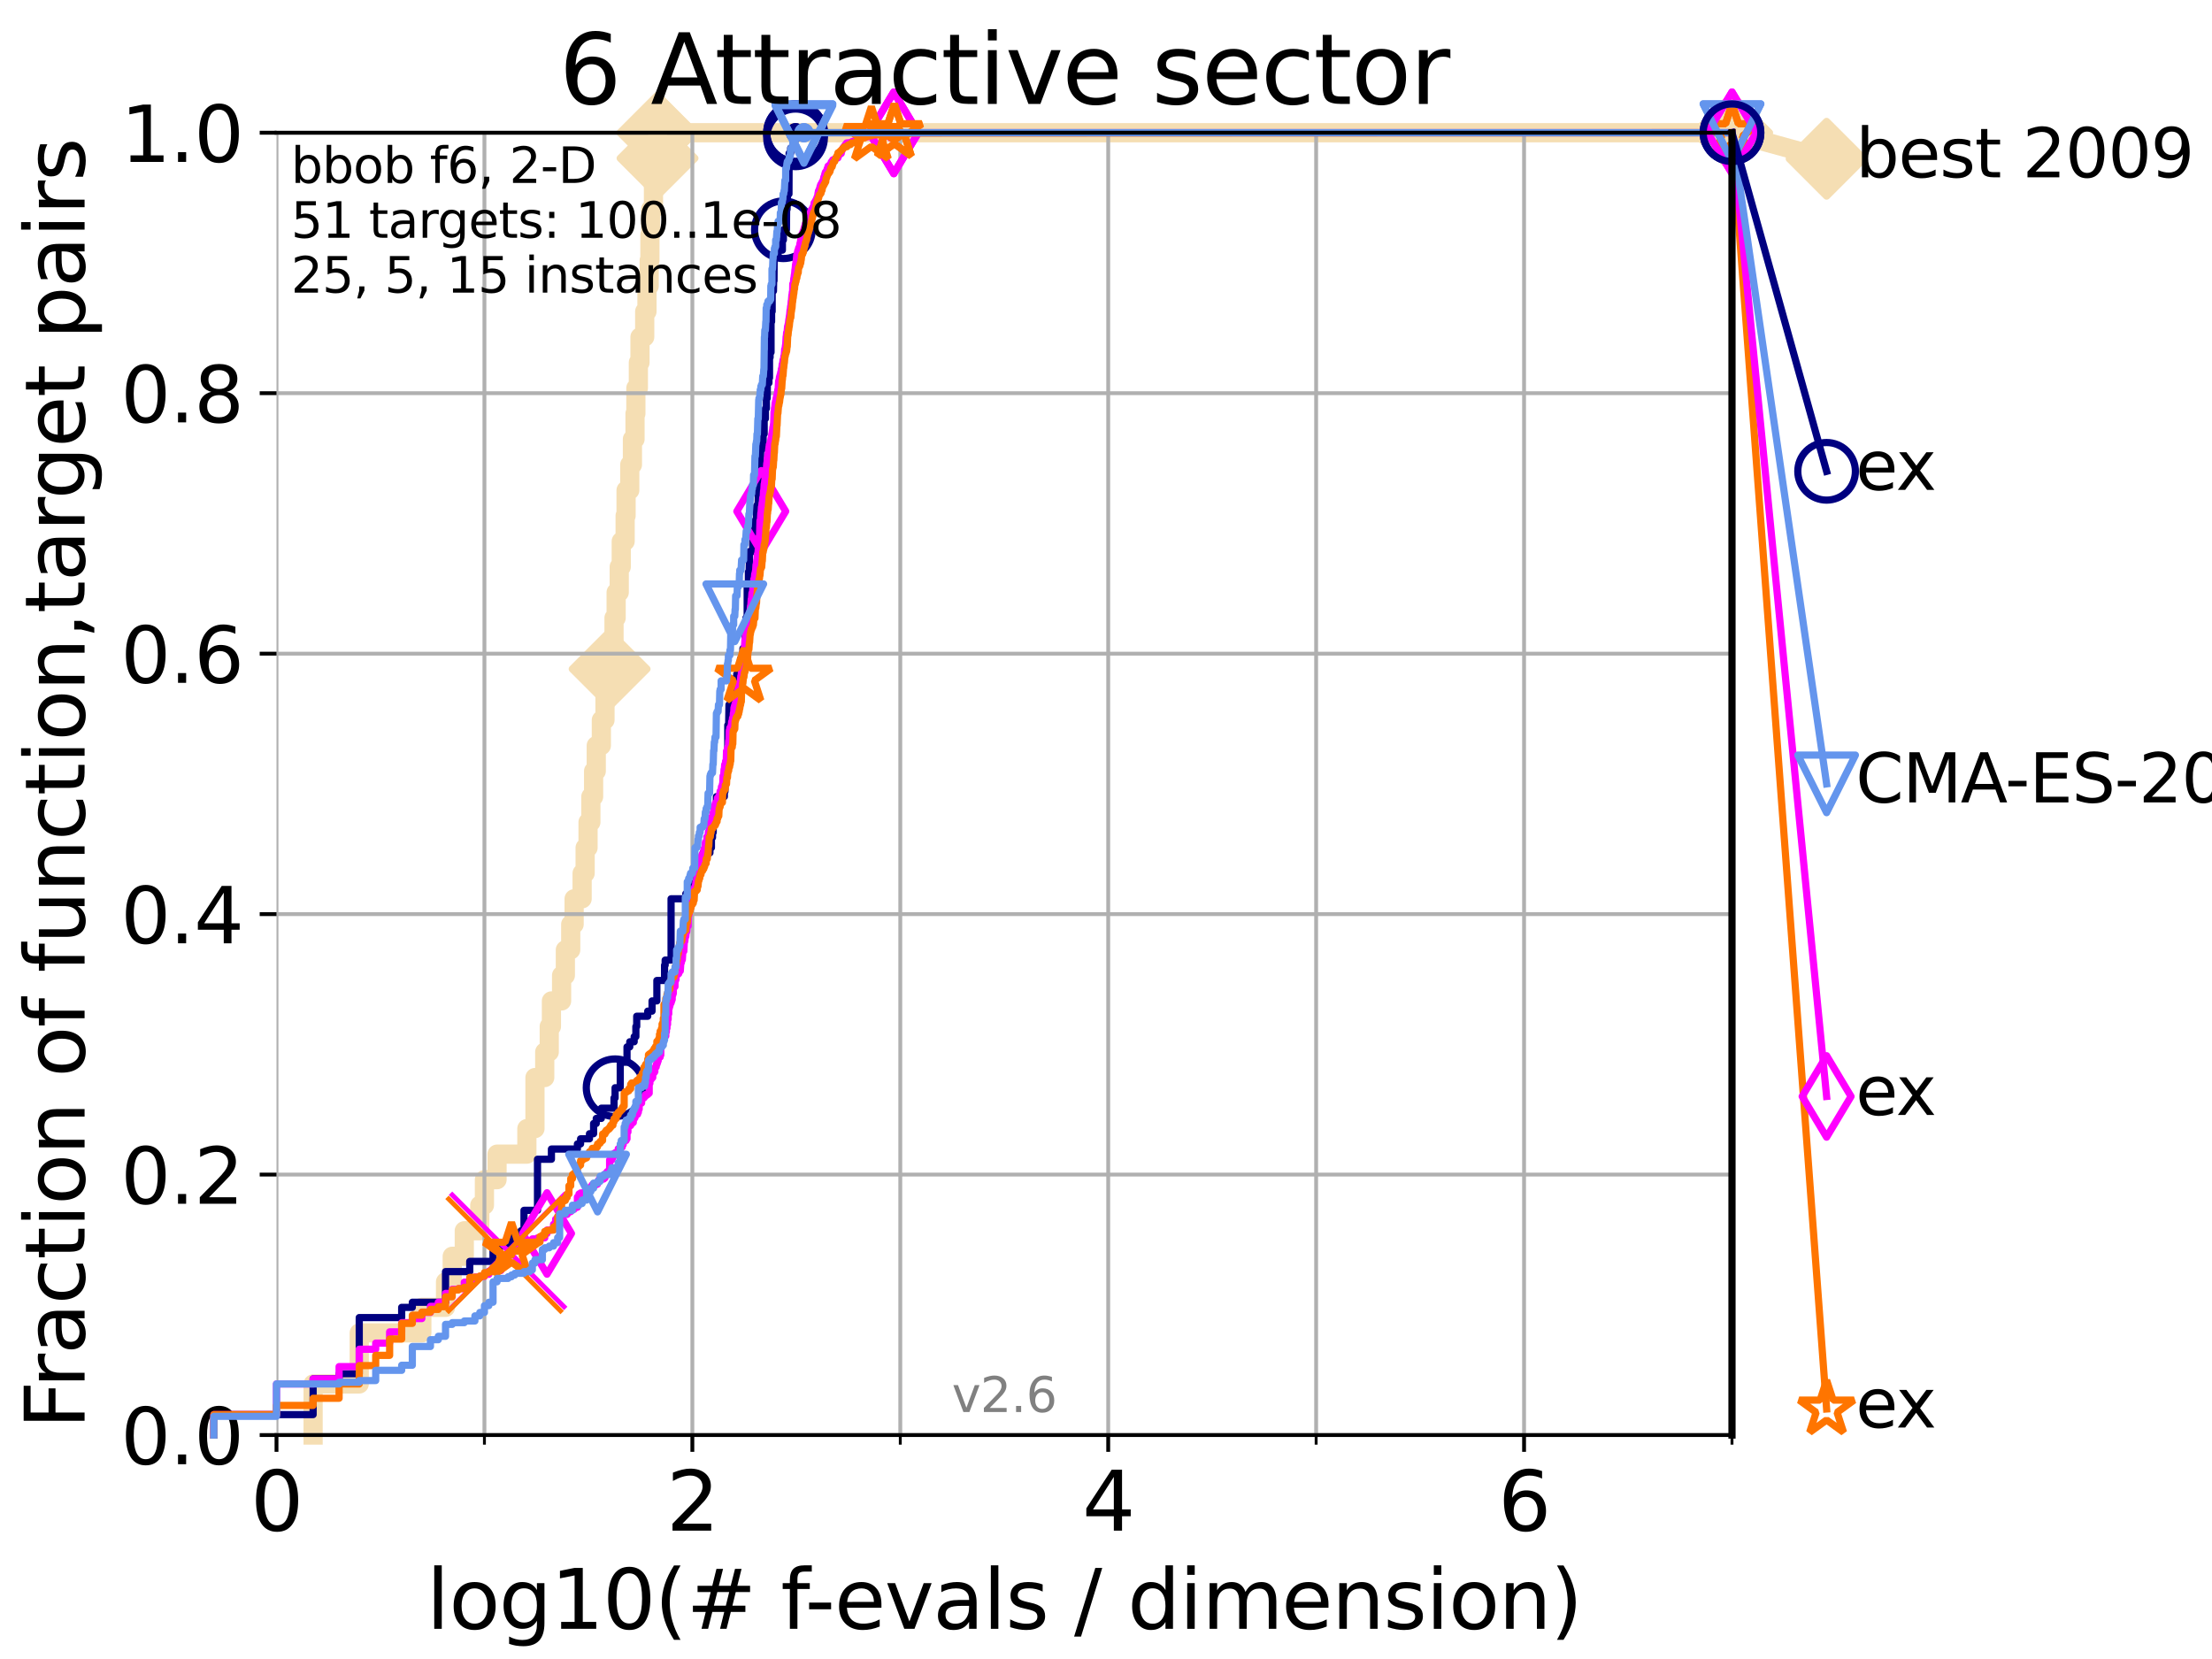 <?xml version="1.0" encoding="utf-8" standalone="no"?>
<!DOCTYPE svg PUBLIC "-//W3C//DTD SVG 1.1//EN"
  "http://www.w3.org/Graphics/SVG/1.1/DTD/svg11.dtd">
<svg xmlns:xlink="http://www.w3.org/1999/xlink" width="460.8pt" height="345.6pt" viewBox="0 0 460.8 345.6" xmlns="http://www.w3.org/2000/svg" version="1.1">
 <defs>
  <style type="text/css">*{stroke-linejoin: round; stroke-linecap: butt}</style>
 </defs>
 <g id="figure_1">
  <g id="patch_1">
   <path d="M 0 345.6 
L 460.8 345.6 
L 460.8 0 
L 0 0 
z
" style="fill: #ffffff"/>
  </g>
  <g id="axes_1">
   <g id="patch_2">
    <path d="M 57.6 298.944 
L 360.806 298.944 
L 360.806 27.648 
L 57.6 27.648 
z
" style="fill: #ffffff"/>
   </g>
   <g id="line2d_1">
    <path d="M 65.227 298.944 
L 65.227 288.305 
L 74.837 288.305 
L 74.837 277.666 
L 87.876 277.666 
L 87.876 272.346 
L 92.812 272.346 
L 92.812 267.027 
L 94.206 267.027 
L 94.206 261.707 
L 96.718 261.707 
L 96.718 256.388 
L 99.95 256.388 
L 99.95 251.068 
L 100.915 251.068 
L 100.915 245.749 
L 103.544 245.749 
L 103.544 240.429 
L 109.757 240.429 
L 109.757 235.11 
L 111.442 235.11 
L 111.442 224.471 
L 113.478 224.471 
L 113.478 219.151 
L 114.419 219.151 
L 114.419 213.832 
L 114.872 213.832 
L 114.872 208.512 
L 116.988 208.512 
L 116.988 203.192 
L 117.772 203.192 
L 117.772 197.873 
L 118.89 197.873 
L 118.89 192.553 
L 119.6 192.553 
L 119.6 187.234 
L 121.266 187.234 
L 121.266 181.914 
L 121.893 181.914 
L 121.893 176.595 
L 122.5 176.595 
L 122.5 171.275 
L 123.088 171.275 
L 123.088 165.956 
L 123.658 165.956 
L 123.658 160.636 
L 124.211 160.636 
L 124.211 155.317 
L 125.271 155.317 
L 125.271 149.997 
L 126.029 149.997 
L 126.029 144.678 
L 126.517 144.678 
L 126.517 139.358 
L 126.994 139.358 
L 126.994 134.039 
L 127.911 134.039 
L 127.911 128.719 
L 128.354 128.719 
L 128.354 123.4 
L 128.999 123.4 
L 128.999 118.08 
L 129.417 118.08 
L 129.417 112.76 
L 130.226 112.76 
L 130.226 107.441 
L 130.423 107.441 
L 130.423 102.121 
L 131.191 102.121 
L 131.191 96.802 
L 131.747 96.802 
L 131.747 91.482 
L 132.287 91.482 
L 132.287 86.163 
L 132.464 86.163 
L 132.464 80.843 
L 132.984 80.843 
L 132.984 75.524 
L 133.323 75.524 
L 133.323 70.204 
L 134.305 70.204 
L 134.305 64.885 
L 134.777 64.885 
L 134.777 59.565 
L 135.238 59.565 
L 135.238 54.246 
L 135.389 54.246 
L 135.389 48.926 
L 135.539 48.926 
L 135.539 43.607 
L 136.127 43.607 
L 136.127 38.287 
L 136.556 38.287 
L 136.556 32.968 
L 136.975 32.968 
L 136.975 27.648 
L 360.806 27.648 
" style="fill: none; stroke: #f5deb3; stroke-width: 4; stroke-linecap: square"/>
   </g>
   <g id="line2d_2">
    <defs>
     <path id="m3a8d023601" d="M -0 7.778 
L 7.778 0 
L 0 -7.778 
L -7.778 -0 
z
" style="stroke: #f5deb3; stroke-width: 1.5; stroke-linejoin: miter"/>
    </defs>
    <g>
     <use xlink:href="#m3a8d023601" x="126.994" y="139.358" style="fill: #f5deb3; stroke: #f5deb3; stroke-width: 1.5; stroke-linejoin: miter"/>
     <use xlink:href="#m3a8d023601" x="136.975" y="32.968" style="fill: #f5deb3; stroke: #f5deb3; stroke-width: 1.5; stroke-linejoin: miter"/>
     <use xlink:href="#m3a8d023601" x="136.975" y="27.648" style="fill: #f5deb3; stroke: #f5deb3; stroke-width: 1.5; stroke-linejoin: miter"/>
     <use xlink:href="#m3a8d023601" x="136.975" y="27.648" style="fill: #f5deb3; stroke: #f5deb3; stroke-width: 1.5; stroke-linejoin: miter"/>
     <use xlink:href="#m3a8d023601" x="360.806" y="27.648" style="fill: #f5deb3; stroke: #f5deb3; stroke-width: 1.5; stroke-linejoin: miter"/>
    </g>
   </g>
   <g id="line2d_3">
    <path style="fill: none; stroke: #f5deb3; stroke-width: 4; stroke-linecap: square"/>
    <g/>
   </g>
   <g id="line2d_4">
    <path d="M 360.806 27.648 
L 380.515 33.074 
" style="fill: none; stroke: #f5deb3; stroke-width: 4; stroke-linecap: square"/>
    <g>
     <use xlink:href="#m3a8d023601" x="360.806" y="27.648" style="fill: #f5deb3; stroke: #f5deb3; stroke-width: 1.5; stroke-linejoin: miter"/>
     <use xlink:href="#m3a8d023601" x="380.515" y="33.074" style="fill: #f5deb3; stroke: #f5deb3; stroke-width: 1.5; stroke-linejoin: miter"/>
    </g>
   </g>
   <g id="matplotlib.axis_1">
    <g id="xtick_1">
     <g id="line2d_5">
      <path d="M 57.6 298.944 
L 57.6 27.648 
" clip-path="url(#p9e8379a38c)" style="fill: none; stroke: #b0b0b0; stroke-width: 0.8; stroke-linecap: square"/>
     </g>
     <g id="line2d_6">
      <defs>
       <path id="m6bf3c7ec76" d="M 0 0 
L 0 3.5 
" style="stroke: #000000; stroke-width: 0.8"/>
      </defs>
      <g>
       <use xlink:href="#m6bf3c7ec76" x="57.6" y="298.944" style="stroke: #000000; stroke-width: 0.8"/>
      </g>
     </g>
     <g id="text_1">
      <!-- 0 -->
      <g transform="translate(52.192 318.861)scale(0.17 -0.17)">
       <defs>
        <path id="DejaVuSans-30" d="M 2034 4250 
Q 1547 4250 1301 3770 
Q 1056 3291 1056 2328 
Q 1056 1369 1301 889 
Q 1547 409 2034 409 
Q 2525 409 2770 889 
Q 3016 1369 3016 2328 
Q 3016 3291 2770 3770 
Q 2525 4250 2034 4250 
z
M 2034 4750 
Q 2819 4750 3233 4129 
Q 3647 3509 3647 2328 
Q 3647 1150 3233 529 
Q 2819 -91 2034 -91 
Q 1250 -91 836 529 
Q 422 1150 422 2328 
Q 422 3509 836 4129 
Q 1250 4750 2034 4750 
z
" transform="scale(0.016)"/>
       </defs>
       <use xlink:href="#DejaVuSans-30"/>
      </g>
     </g>
    </g>
    <g id="xtick_2">
     <g id="line2d_7">
      <path d="M 144.23 298.944 
L 144.23 27.648 
" clip-path="url(#p9e8379a38c)" style="fill: none; stroke: #b0b0b0; stroke-width: 0.8; stroke-linecap: square"/>
     </g>
     <g id="line2d_8">
      <g>
       <use xlink:href="#m6bf3c7ec76" x="144.23" y="298.944" style="stroke: #000000; stroke-width: 0.8"/>
      </g>
     </g>
     <g id="text_2">
      <!-- 2 -->
      <g transform="translate(138.822 318.861)scale(0.17 -0.17)">
       <defs>
        <path id="DejaVuSans-32" d="M 1228 531 
L 3431 531 
L 3431 0 
L 469 0 
L 469 531 
Q 828 903 1448 1529 
Q 2069 2156 2228 2338 
Q 2531 2678 2651 2914 
Q 2772 3150 2772 3378 
Q 2772 3750 2511 3984 
Q 2250 4219 1831 4219 
Q 1534 4219 1204 4116 
Q 875 4013 500 3803 
L 500 4441 
Q 881 4594 1212 4672 
Q 1544 4750 1819 4750 
Q 2544 4750 2975 4387 
Q 3406 4025 3406 3419 
Q 3406 3131 3298 2873 
Q 3191 2616 2906 2266 
Q 2828 2175 2409 1742 
Q 1991 1309 1228 531 
z
" transform="scale(0.016)"/>
       </defs>
       <use xlink:href="#DejaVuSans-32"/>
      </g>
     </g>
    </g>
    <g id="xtick_3">
     <g id="line2d_9">
      <path d="M 230.861 298.944 
L 230.861 27.648 
" clip-path="url(#p9e8379a38c)" style="fill: none; stroke: #b0b0b0; stroke-width: 0.8; stroke-linecap: square"/>
     </g>
     <g id="line2d_10">
      <g>
       <use xlink:href="#m6bf3c7ec76" x="230.861" y="298.944" style="stroke: #000000; stroke-width: 0.8"/>
      </g>
     </g>
     <g id="text_3">
      <!-- 4 -->
      <g transform="translate(225.453 318.861)scale(0.17 -0.17)">
       <defs>
        <path id="DejaVuSans-34" d="M 2419 4116 
L 825 1625 
L 2419 1625 
L 2419 4116 
z
M 2253 4666 
L 3047 4666 
L 3047 1625 
L 3713 1625 
L 3713 1100 
L 3047 1100 
L 3047 0 
L 2419 0 
L 2419 1100 
L 313 1100 
L 313 1709 
L 2253 4666 
z
" transform="scale(0.016)"/>
       </defs>
       <use xlink:href="#DejaVuSans-34"/>
      </g>
     </g>
    </g>
    <g id="xtick_4">
     <g id="line2d_11">
      <path d="M 317.491 298.944 
L 317.491 27.648 
" clip-path="url(#p9e8379a38c)" style="fill: none; stroke: #b0b0b0; stroke-width: 0.8; stroke-linecap: square"/>
     </g>
     <g id="line2d_12">
      <g>
       <use xlink:href="#m6bf3c7ec76" x="317.491" y="298.944" style="stroke: #000000; stroke-width: 0.8"/>
      </g>
     </g>
     <g id="text_4">
      <!-- 6 -->
      <g transform="translate(312.083 318.861)scale(0.17 -0.17)">
       <defs>
        <path id="DejaVuSans-36" d="M 2113 2584 
Q 1688 2584 1439 2293 
Q 1191 2003 1191 1497 
Q 1191 994 1439 701 
Q 1688 409 2113 409 
Q 2538 409 2786 701 
Q 3034 994 3034 1497 
Q 3034 2003 2786 2293 
Q 2538 2584 2113 2584 
z
M 3366 4563 
L 3366 3988 
Q 3128 4100 2886 4159 
Q 2644 4219 2406 4219 
Q 1781 4219 1451 3797 
Q 1122 3375 1075 2522 
Q 1259 2794 1537 2939 
Q 1816 3084 2150 3084 
Q 2853 3084 3261 2657 
Q 3669 2231 3669 1497 
Q 3669 778 3244 343 
Q 2819 -91 2113 -91 
Q 1303 -91 875 529 
Q 447 1150 447 2328 
Q 447 3434 972 4092 
Q 1497 4750 2381 4750 
Q 2619 4750 2861 4703 
Q 3103 4656 3366 4563 
z
" transform="scale(0.016)"/>
       </defs>
       <use xlink:href="#DejaVuSans-36"/>
      </g>
     </g>
    </g>
    <g id="xtick_5">
     <g id="line2d_13">
      <path d="M 100.915 298.944 
L 100.915 27.648 
" clip-path="url(#p9e8379a38c)" style="fill: none; stroke: #b0b0b0; stroke-width: 0.8; stroke-linecap: square"/>
     </g>
     <g id="line2d_14">
      <defs>
       <path id="m7fb43e1146" d="M 0 0 
L 0 2 
" style="stroke: #000000; stroke-width: 0.6"/>
      </defs>
      <g>
       <use xlink:href="#m7fb43e1146" x="100.915" y="298.944" style="stroke: #000000; stroke-width: 0.6"/>
      </g>
     </g>
    </g>
    <g id="xtick_6">
     <g id="line2d_15">
      <path d="M 187.546 298.944 
L 187.546 27.648 
" clip-path="url(#p9e8379a38c)" style="fill: none; stroke: #b0b0b0; stroke-width: 0.8; stroke-linecap: square"/>
     </g>
     <g id="line2d_16">
      <g>
       <use xlink:href="#m7fb43e1146" x="187.546" y="298.944" style="stroke: #000000; stroke-width: 0.6"/>
      </g>
     </g>
    </g>
    <g id="xtick_7">
     <g id="line2d_17">
      <path d="M 274.176 298.944 
L 274.176 27.648 
" clip-path="url(#p9e8379a38c)" style="fill: none; stroke: #b0b0b0; stroke-width: 0.8; stroke-linecap: square"/>
     </g>
     <g id="line2d_18">
      <g>
       <use xlink:href="#m7fb43e1146" x="274.176" y="298.944" style="stroke: #000000; stroke-width: 0.6"/>
      </g>
     </g>
    </g>
    <g id="xtick_8">
     <g id="line2d_19">
      <path d="M 360.806 298.944 
L 360.806 27.648 
" clip-path="url(#p9e8379a38c)" style="fill: none; stroke: #b0b0b0; stroke-width: 0.8; stroke-linecap: square"/>
     </g>
     <g id="line2d_20">
      <g>
       <use xlink:href="#m7fb43e1146" x="360.806" y="298.944" style="stroke: #000000; stroke-width: 0.6"/>
      </g>
     </g>
    </g>
    <g id="text_5">
     <!-- log10(# f-evals / dimension) -->
     <g transform="translate(88.823 339.314)scale(0.17 -0.17)">
      <defs>
       <path id="DejaVuSans-6c" d="M 603 4863 
L 1178 4863 
L 1178 0 
L 603 0 
L 603 4863 
z
" transform="scale(0.016)"/>
       <path id="DejaVuSans-6f" d="M 1959 3097 
Q 1497 3097 1228 2736 
Q 959 2375 959 1747 
Q 959 1119 1226 758 
Q 1494 397 1959 397 
Q 2419 397 2687 759 
Q 2956 1122 2956 1747 
Q 2956 2369 2687 2733 
Q 2419 3097 1959 3097 
z
M 1959 3584 
Q 2709 3584 3137 3096 
Q 3566 2609 3566 1747 
Q 3566 888 3137 398 
Q 2709 -91 1959 -91 
Q 1206 -91 779 398 
Q 353 888 353 1747 
Q 353 2609 779 3096 
Q 1206 3584 1959 3584 
z
" transform="scale(0.016)"/>
       <path id="DejaVuSans-67" d="M 2906 1791 
Q 2906 2416 2648 2759 
Q 2391 3103 1925 3103 
Q 1463 3103 1205 2759 
Q 947 2416 947 1791 
Q 947 1169 1205 825 
Q 1463 481 1925 481 
Q 2391 481 2648 825 
Q 2906 1169 2906 1791 
z
M 3481 434 
Q 3481 -459 3084 -895 
Q 2688 -1331 1869 -1331 
Q 1566 -1331 1297 -1286 
Q 1028 -1241 775 -1147 
L 775 -588 
Q 1028 -725 1275 -790 
Q 1522 -856 1778 -856 
Q 2344 -856 2625 -561 
Q 2906 -266 2906 331 
L 2906 616 
Q 2728 306 2450 153 
Q 2172 0 1784 0 
Q 1141 0 747 490 
Q 353 981 353 1791 
Q 353 2603 747 3093 
Q 1141 3584 1784 3584 
Q 2172 3584 2450 3431 
Q 2728 3278 2906 2969 
L 2906 3500 
L 3481 3500 
L 3481 434 
z
" transform="scale(0.016)"/>
       <path id="DejaVuSans-31" d="M 794 531 
L 1825 531 
L 1825 4091 
L 703 3866 
L 703 4441 
L 1819 4666 
L 2450 4666 
L 2450 531 
L 3481 531 
L 3481 0 
L 794 0 
L 794 531 
z
" transform="scale(0.016)"/>
       <path id="DejaVuSans-28" d="M 1984 4856 
Q 1566 4138 1362 3434 
Q 1159 2731 1159 2009 
Q 1159 1288 1364 580 
Q 1569 -128 1984 -844 
L 1484 -844 
Q 1016 -109 783 600 
Q 550 1309 550 2009 
Q 550 2706 781 3412 
Q 1013 4119 1484 4856 
L 1984 4856 
z
" transform="scale(0.016)"/>
       <path id="DejaVuSans-23" d="M 3272 2816 
L 2363 2816 
L 2100 1772 
L 3016 1772 
L 3272 2816 
z
M 2803 4594 
L 2478 3297 
L 3391 3297 
L 3719 4594 
L 4219 4594 
L 3897 3297 
L 4872 3297 
L 4872 2816 
L 3775 2816 
L 3519 1772 
L 4513 1772 
L 4513 1294 
L 3397 1294 
L 3072 0 
L 2572 0 
L 2894 1294 
L 1978 1294 
L 1656 0 
L 1153 0 
L 1478 1294 
L 494 1294 
L 494 1772 
L 1594 1772 
L 1856 2816 
L 850 2816 
L 850 3297 
L 1978 3297 
L 2297 4594 
L 2803 4594 
z
" transform="scale(0.016)"/>
       <path id="DejaVuSans-20" transform="scale(0.016)"/>
       <path id="DejaVuSans-66" d="M 2375 4863 
L 2375 4384 
L 1825 4384 
Q 1516 4384 1395 4259 
Q 1275 4134 1275 3809 
L 1275 3500 
L 2222 3500 
L 2222 3053 
L 1275 3053 
L 1275 0 
L 697 0 
L 697 3053 
L 147 3053 
L 147 3500 
L 697 3500 
L 697 3744 
Q 697 4328 969 4595 
Q 1241 4863 1831 4863 
L 2375 4863 
z
" transform="scale(0.016)"/>
       <path id="DejaVuSans-2d" d="M 313 2009 
L 1997 2009 
L 1997 1497 
L 313 1497 
L 313 2009 
z
" transform="scale(0.016)"/>
       <path id="DejaVuSans-65" d="M 3597 1894 
L 3597 1613 
L 953 1613 
Q 991 1019 1311 708 
Q 1631 397 2203 397 
Q 2534 397 2845 478 
Q 3156 559 3463 722 
L 3463 178 
Q 3153 47 2828 -22 
Q 2503 -91 2169 -91 
Q 1331 -91 842 396 
Q 353 884 353 1716 
Q 353 2575 817 3079 
Q 1281 3584 2069 3584 
Q 2775 3584 3186 3129 
Q 3597 2675 3597 1894 
z
M 3022 2063 
Q 3016 2534 2758 2815 
Q 2500 3097 2075 3097 
Q 1594 3097 1305 2825 
Q 1016 2553 972 2059 
L 3022 2063 
z
" transform="scale(0.016)"/>
       <path id="DejaVuSans-76" d="M 191 3500 
L 800 3500 
L 1894 563 
L 2988 3500 
L 3597 3500 
L 2284 0 
L 1503 0 
L 191 3500 
z
" transform="scale(0.016)"/>
       <path id="DejaVuSans-61" d="M 2194 1759 
Q 1497 1759 1228 1600 
Q 959 1441 959 1056 
Q 959 750 1161 570 
Q 1363 391 1709 391 
Q 2188 391 2477 730 
Q 2766 1069 2766 1631 
L 2766 1759 
L 2194 1759 
z
M 3341 1997 
L 3341 0 
L 2766 0 
L 2766 531 
Q 2569 213 2275 61 
Q 1981 -91 1556 -91 
Q 1019 -91 701 211 
Q 384 513 384 1019 
Q 384 1609 779 1909 
Q 1175 2209 1959 2209 
L 2766 2209 
L 2766 2266 
Q 2766 2663 2505 2880 
Q 2244 3097 1772 3097 
Q 1472 3097 1187 3025 
Q 903 2953 641 2809 
L 641 3341 
Q 956 3463 1253 3523 
Q 1550 3584 1831 3584 
Q 2591 3584 2966 3190 
Q 3341 2797 3341 1997 
z
" transform="scale(0.016)"/>
       <path id="DejaVuSans-73" d="M 2834 3397 
L 2834 2853 
Q 2591 2978 2328 3040 
Q 2066 3103 1784 3103 
Q 1356 3103 1142 2972 
Q 928 2841 928 2578 
Q 928 2378 1081 2264 
Q 1234 2150 1697 2047 
L 1894 2003 
Q 2506 1872 2764 1633 
Q 3022 1394 3022 966 
Q 3022 478 2636 193 
Q 2250 -91 1575 -91 
Q 1294 -91 989 -36 
Q 684 19 347 128 
L 347 722 
Q 666 556 975 473 
Q 1284 391 1588 391 
Q 1994 391 2212 530 
Q 2431 669 2431 922 
Q 2431 1156 2273 1281 
Q 2116 1406 1581 1522 
L 1381 1569 
Q 847 1681 609 1914 
Q 372 2147 372 2553 
Q 372 3047 722 3315 
Q 1072 3584 1716 3584 
Q 2034 3584 2315 3537 
Q 2597 3491 2834 3397 
z
" transform="scale(0.016)"/>
       <path id="DejaVuSans-2f" d="M 1625 4666 
L 2156 4666 
L 531 -594 
L 0 -594 
L 1625 4666 
z
" transform="scale(0.016)"/>
       <path id="DejaVuSans-64" d="M 2906 2969 
L 2906 4863 
L 3481 4863 
L 3481 0 
L 2906 0 
L 2906 525 
Q 2725 213 2448 61 
Q 2172 -91 1784 -91 
Q 1150 -91 751 415 
Q 353 922 353 1747 
Q 353 2572 751 3078 
Q 1150 3584 1784 3584 
Q 2172 3584 2448 3432 
Q 2725 3281 2906 2969 
z
M 947 1747 
Q 947 1113 1208 752 
Q 1469 391 1925 391 
Q 2381 391 2643 752 
Q 2906 1113 2906 1747 
Q 2906 2381 2643 2742 
Q 2381 3103 1925 3103 
Q 1469 3103 1208 2742 
Q 947 2381 947 1747 
z
" transform="scale(0.016)"/>
       <path id="DejaVuSans-69" d="M 603 3500 
L 1178 3500 
L 1178 0 
L 603 0 
L 603 3500 
z
M 603 4863 
L 1178 4863 
L 1178 4134 
L 603 4134 
L 603 4863 
z
" transform="scale(0.016)"/>
       <path id="DejaVuSans-6d" d="M 3328 2828 
Q 3544 3216 3844 3400 
Q 4144 3584 4550 3584 
Q 5097 3584 5394 3201 
Q 5691 2819 5691 2113 
L 5691 0 
L 5113 0 
L 5113 2094 
Q 5113 2597 4934 2840 
Q 4756 3084 4391 3084 
Q 3944 3084 3684 2787 
Q 3425 2491 3425 1978 
L 3425 0 
L 2847 0 
L 2847 2094 
Q 2847 2600 2669 2842 
Q 2491 3084 2119 3084 
Q 1678 3084 1418 2786 
Q 1159 2488 1159 1978 
L 1159 0 
L 581 0 
L 581 3500 
L 1159 3500 
L 1159 2956 
Q 1356 3278 1631 3431 
Q 1906 3584 2284 3584 
Q 2666 3584 2933 3390 
Q 3200 3197 3328 2828 
z
" transform="scale(0.016)"/>
       <path id="DejaVuSans-6e" d="M 3513 2113 
L 3513 0 
L 2938 0 
L 2938 2094 
Q 2938 2591 2744 2837 
Q 2550 3084 2163 3084 
Q 1697 3084 1428 2787 
Q 1159 2491 1159 1978 
L 1159 0 
L 581 0 
L 581 3500 
L 1159 3500 
L 1159 2956 
Q 1366 3272 1645 3428 
Q 1925 3584 2291 3584 
Q 2894 3584 3203 3211 
Q 3513 2838 3513 2113 
z
" transform="scale(0.016)"/>
       <path id="DejaVuSans-29" d="M 513 4856 
L 1013 4856 
Q 1481 4119 1714 3412 
Q 1947 2706 1947 2009 
Q 1947 1309 1714 600 
Q 1481 -109 1013 -844 
L 513 -844 
Q 928 -128 1133 580 
Q 1338 1288 1338 2009 
Q 1338 2731 1133 3434 
Q 928 4138 513 4856 
z
" transform="scale(0.016)"/>
      </defs>
      <use xlink:href="#DejaVuSans-6c"/>
      <use xlink:href="#DejaVuSans-6f" x="27.783"/>
      <use xlink:href="#DejaVuSans-67" x="88.965"/>
      <use xlink:href="#DejaVuSans-31" x="152.441"/>
      <use xlink:href="#DejaVuSans-30" x="216.064"/>
      <use xlink:href="#DejaVuSans-28" x="279.688"/>
      <use xlink:href="#DejaVuSans-23" x="318.701"/>
      <use xlink:href="#DejaVuSans-20" x="402.49"/>
      <use xlink:href="#DejaVuSans-66" x="434.277"/>
      <use xlink:href="#DejaVuSans-2d" x="463.982"/>
      <use xlink:href="#DejaVuSans-65" x="500.066"/>
      <use xlink:href="#DejaVuSans-76" x="561.59"/>
      <use xlink:href="#DejaVuSans-61" x="620.77"/>
      <use xlink:href="#DejaVuSans-6c" x="682.049"/>
      <use xlink:href="#DejaVuSans-73" x="709.832"/>
      <use xlink:href="#DejaVuSans-20" x="761.932"/>
      <use xlink:href="#DejaVuSans-2f" x="793.719"/>
      <use xlink:href="#DejaVuSans-20" x="827.41"/>
      <use xlink:href="#DejaVuSans-64" x="859.197"/>
      <use xlink:href="#DejaVuSans-69" x="922.674"/>
      <use xlink:href="#DejaVuSans-6d" x="950.457"/>
      <use xlink:href="#DejaVuSans-65" x="1047.869"/>
      <use xlink:href="#DejaVuSans-6e" x="1109.393"/>
      <use xlink:href="#DejaVuSans-73" x="1172.771"/>
      <use xlink:href="#DejaVuSans-69" x="1224.871"/>
      <use xlink:href="#DejaVuSans-6f" x="1252.654"/>
      <use xlink:href="#DejaVuSans-6e" x="1313.836"/>
      <use xlink:href="#DejaVuSans-29" x="1377.215"/>
     </g>
    </g>
   </g>
   <g id="matplotlib.axis_2">
    <g id="ytick_1">
     <g id="line2d_21">
      <path d="M 57.6 298.944 
L 360.806 298.944 
" clip-path="url(#p9e8379a38c)" style="fill: none; stroke: #b0b0b0; stroke-width: 0.8; stroke-linecap: square"/>
     </g>
     <g id="line2d_22">
      <defs>
       <path id="m8f3ddeb269" d="M 0 0 
L -3.5 0 
" style="stroke: #000000; stroke-width: 0.8"/>
      </defs>
      <g>
       <use xlink:href="#m8f3ddeb269" x="57.6" y="298.944" style="stroke: #000000; stroke-width: 0.8"/>
      </g>
     </g>
     <g id="text_6">
      <!-- 0.0 -->
      <g transform="translate(25.155 305.023)scale(0.16 -0.16)">
       <defs>
        <path id="DejaVuSans-2e" d="M 684 794 
L 1344 794 
L 1344 0 
L 684 0 
L 684 794 
z
" transform="scale(0.016)"/>
       </defs>
       <use xlink:href="#DejaVuSans-30"/>
       <use xlink:href="#DejaVuSans-2e" x="63.623"/>
       <use xlink:href="#DejaVuSans-30" x="95.41"/>
      </g>
     </g>
    </g>
    <g id="ytick_2">
     <g id="line2d_23">
      <path d="M 57.6 244.685 
L 360.806 244.685 
" clip-path="url(#p9e8379a38c)" style="fill: none; stroke: #b0b0b0; stroke-width: 0.8; stroke-linecap: square"/>
     </g>
     <g id="line2d_24">
      <g>
       <use xlink:href="#m8f3ddeb269" x="57.6" y="244.685" style="stroke: #000000; stroke-width: 0.8"/>
      </g>
     </g>
     <g id="text_7">
      <!-- 0.2 -->
      <g transform="translate(25.155 250.764)scale(0.16 -0.16)">
       <use xlink:href="#DejaVuSans-30"/>
       <use xlink:href="#DejaVuSans-2e" x="63.623"/>
       <use xlink:href="#DejaVuSans-32" x="95.41"/>
      </g>
     </g>
    </g>
    <g id="ytick_3">
     <g id="line2d_25">
      <path d="M 57.6 190.426 
L 360.806 190.426 
" clip-path="url(#p9e8379a38c)" style="fill: none; stroke: #b0b0b0; stroke-width: 0.8; stroke-linecap: square"/>
     </g>
     <g id="line2d_26">
      <g>
       <use xlink:href="#m8f3ddeb269" x="57.6" y="190.426" style="stroke: #000000; stroke-width: 0.8"/>
      </g>
     </g>
     <g id="text_8">
      <!-- 0.4 -->
      <g transform="translate(25.155 196.504)scale(0.16 -0.16)">
       <use xlink:href="#DejaVuSans-30"/>
       <use xlink:href="#DejaVuSans-2e" x="63.623"/>
       <use xlink:href="#DejaVuSans-34" x="95.41"/>
      </g>
     </g>
    </g>
    <g id="ytick_4">
     <g id="line2d_27">
      <path d="M 57.6 136.166 
L 360.806 136.166 
" clip-path="url(#p9e8379a38c)" style="fill: none; stroke: #b0b0b0; stroke-width: 0.8; stroke-linecap: square"/>
     </g>
     <g id="line2d_28">
      <g>
       <use xlink:href="#m8f3ddeb269" x="57.6" y="136.166" style="stroke: #000000; stroke-width: 0.8"/>
      </g>
     </g>
     <g id="text_9">
      <!-- 0.6 -->
      <g transform="translate(25.155 142.245)scale(0.16 -0.16)">
       <use xlink:href="#DejaVuSans-30"/>
       <use xlink:href="#DejaVuSans-2e" x="63.623"/>
       <use xlink:href="#DejaVuSans-36" x="95.41"/>
      </g>
     </g>
    </g>
    <g id="ytick_5">
     <g id="line2d_29">
      <path d="M 57.6 81.907 
L 360.806 81.907 
" clip-path="url(#p9e8379a38c)" style="fill: none; stroke: #b0b0b0; stroke-width: 0.8; stroke-linecap: square"/>
     </g>
     <g id="line2d_30">
      <g>
       <use xlink:href="#m8f3ddeb269" x="57.6" y="81.907" style="stroke: #000000; stroke-width: 0.8"/>
      </g>
     </g>
     <g id="text_10">
      <!-- 0.8 -->
      <g transform="translate(25.155 87.986)scale(0.16 -0.16)">
       <defs>
        <path id="DejaVuSans-38" d="M 2034 2216 
Q 1584 2216 1326 1975 
Q 1069 1734 1069 1313 
Q 1069 891 1326 650 
Q 1584 409 2034 409 
Q 2484 409 2743 651 
Q 3003 894 3003 1313 
Q 3003 1734 2745 1975 
Q 2488 2216 2034 2216 
z
M 1403 2484 
Q 997 2584 770 2862 
Q 544 3141 544 3541 
Q 544 4100 942 4425 
Q 1341 4750 2034 4750 
Q 2731 4750 3128 4425 
Q 3525 4100 3525 3541 
Q 3525 3141 3298 2862 
Q 3072 2584 2669 2484 
Q 3125 2378 3379 2068 
Q 3634 1759 3634 1313 
Q 3634 634 3220 271 
Q 2806 -91 2034 -91 
Q 1263 -91 848 271 
Q 434 634 434 1313 
Q 434 1759 690 2068 
Q 947 2378 1403 2484 
z
M 1172 3481 
Q 1172 3119 1398 2916 
Q 1625 2713 2034 2713 
Q 2441 2713 2670 2916 
Q 2900 3119 2900 3481 
Q 2900 3844 2670 4047 
Q 2441 4250 2034 4250 
Q 1625 4250 1398 4047 
Q 1172 3844 1172 3481 
z
" transform="scale(0.016)"/>
       </defs>
       <use xlink:href="#DejaVuSans-30"/>
       <use xlink:href="#DejaVuSans-2e" x="63.623"/>
       <use xlink:href="#DejaVuSans-38" x="95.41"/>
      </g>
     </g>
    </g>
    <g id="ytick_6">
     <g id="line2d_31">
      <path d="M 57.6 27.648 
L 360.806 27.648 
" clip-path="url(#p9e8379a38c)" style="fill: none; stroke: #b0b0b0; stroke-width: 0.8; stroke-linecap: square"/>
     </g>
     <g id="line2d_32">
      <g>
       <use xlink:href="#m8f3ddeb269" x="57.6" y="27.648" style="stroke: #000000; stroke-width: 0.8"/>
      </g>
     </g>
     <g id="text_11">
      <!-- 1.0 -->
      <g transform="translate(25.155 33.727)scale(0.16 -0.16)">
       <use xlink:href="#DejaVuSans-31"/>
       <use xlink:href="#DejaVuSans-2e" x="63.623"/>
       <use xlink:href="#DejaVuSans-30" x="95.41"/>
      </g>
     </g>
    </g>
    <g id="text_12">
     <!-- Fraction of function,target pairs -->
     <g transform="translate(17.62 297.681)rotate(-90)scale(0.17 -0.17)">
      <defs>
       <path id="DejaVuSans-46" d="M 628 4666 
L 3309 4666 
L 3309 4134 
L 1259 4134 
L 1259 2759 
L 3109 2759 
L 3109 2228 
L 1259 2228 
L 1259 0 
L 628 0 
L 628 4666 
z
" transform="scale(0.016)"/>
       <path id="DejaVuSans-72" d="M 2631 2963 
Q 2534 3019 2420 3045 
Q 2306 3072 2169 3072 
Q 1681 3072 1420 2755 
Q 1159 2438 1159 1844 
L 1159 0 
L 581 0 
L 581 3500 
L 1159 3500 
L 1159 2956 
Q 1341 3275 1631 3429 
Q 1922 3584 2338 3584 
Q 2397 3584 2469 3576 
Q 2541 3569 2628 3553 
L 2631 2963 
z
" transform="scale(0.016)"/>
       <path id="DejaVuSans-63" d="M 3122 3366 
L 3122 2828 
Q 2878 2963 2633 3030 
Q 2388 3097 2138 3097 
Q 1578 3097 1268 2742 
Q 959 2388 959 1747 
Q 959 1106 1268 751 
Q 1578 397 2138 397 
Q 2388 397 2633 464 
Q 2878 531 3122 666 
L 3122 134 
Q 2881 22 2623 -34 
Q 2366 -91 2075 -91 
Q 1284 -91 818 406 
Q 353 903 353 1747 
Q 353 2603 823 3093 
Q 1294 3584 2113 3584 
Q 2378 3584 2631 3529 
Q 2884 3475 3122 3366 
z
" transform="scale(0.016)"/>
       <path id="DejaVuSans-74" d="M 1172 4494 
L 1172 3500 
L 2356 3500 
L 2356 3053 
L 1172 3053 
L 1172 1153 
Q 1172 725 1289 603 
Q 1406 481 1766 481 
L 2356 481 
L 2356 0 
L 1766 0 
Q 1100 0 847 248 
Q 594 497 594 1153 
L 594 3053 
L 172 3053 
L 172 3500 
L 594 3500 
L 594 4494 
L 1172 4494 
z
" transform="scale(0.016)"/>
       <path id="DejaVuSans-75" d="M 544 1381 
L 544 3500 
L 1119 3500 
L 1119 1403 
Q 1119 906 1312 657 
Q 1506 409 1894 409 
Q 2359 409 2629 706 
Q 2900 1003 2900 1516 
L 2900 3500 
L 3475 3500 
L 3475 0 
L 2900 0 
L 2900 538 
Q 2691 219 2414 64 
Q 2138 -91 1772 -91 
Q 1169 -91 856 284 
Q 544 659 544 1381 
z
M 1991 3584 
L 1991 3584 
z
" transform="scale(0.016)"/>
       <path id="DejaVuSans-2c" d="M 750 794 
L 1409 794 
L 1409 256 
L 897 -744 
L 494 -744 
L 750 256 
L 750 794 
z
" transform="scale(0.016)"/>
       <path id="DejaVuSans-70" d="M 1159 525 
L 1159 -1331 
L 581 -1331 
L 581 3500 
L 1159 3500 
L 1159 2969 
Q 1341 3281 1617 3432 
Q 1894 3584 2278 3584 
Q 2916 3584 3314 3078 
Q 3713 2572 3713 1747 
Q 3713 922 3314 415 
Q 2916 -91 2278 -91 
Q 1894 -91 1617 61 
Q 1341 213 1159 525 
z
M 3116 1747 
Q 3116 2381 2855 2742 
Q 2594 3103 2138 3103 
Q 1681 3103 1420 2742 
Q 1159 2381 1159 1747 
Q 1159 1113 1420 752 
Q 1681 391 2138 391 
Q 2594 391 2855 752 
Q 3116 1113 3116 1747 
z
" transform="scale(0.016)"/>
      </defs>
      <use xlink:href="#DejaVuSans-46"/>
      <use xlink:href="#DejaVuSans-72" x="50.27"/>
      <use xlink:href="#DejaVuSans-61" x="91.383"/>
      <use xlink:href="#DejaVuSans-63" x="152.662"/>
      <use xlink:href="#DejaVuSans-74" x="207.643"/>
      <use xlink:href="#DejaVuSans-69" x="246.852"/>
      <use xlink:href="#DejaVuSans-6f" x="274.635"/>
      <use xlink:href="#DejaVuSans-6e" x="335.816"/>
      <use xlink:href="#DejaVuSans-20" x="399.195"/>
      <use xlink:href="#DejaVuSans-6f" x="430.982"/>
      <use xlink:href="#DejaVuSans-66" x="492.164"/>
      <use xlink:href="#DejaVuSans-20" x="527.369"/>
      <use xlink:href="#DejaVuSans-66" x="559.156"/>
      <use xlink:href="#DejaVuSans-75" x="594.361"/>
      <use xlink:href="#DejaVuSans-6e" x="657.74"/>
      <use xlink:href="#DejaVuSans-63" x="721.119"/>
      <use xlink:href="#DejaVuSans-74" x="776.1"/>
      <use xlink:href="#DejaVuSans-69" x="815.309"/>
      <use xlink:href="#DejaVuSans-6f" x="843.092"/>
      <use xlink:href="#DejaVuSans-6e" x="904.273"/>
      <use xlink:href="#DejaVuSans-2c" x="967.652"/>
      <use xlink:href="#DejaVuSans-74" x="999.439"/>
      <use xlink:href="#DejaVuSans-61" x="1038.648"/>
      <use xlink:href="#DejaVuSans-72" x="1099.928"/>
      <use xlink:href="#DejaVuSans-67" x="1139.291"/>
      <use xlink:href="#DejaVuSans-65" x="1202.768"/>
      <use xlink:href="#DejaVuSans-74" x="1264.291"/>
      <use xlink:href="#DejaVuSans-20" x="1303.5"/>
      <use xlink:href="#DejaVuSans-70" x="1335.287"/>
      <use xlink:href="#DejaVuSans-61" x="1398.764"/>
      <use xlink:href="#DejaVuSans-69" x="1460.043"/>
      <use xlink:href="#DejaVuSans-72" x="1487.826"/>
      <use xlink:href="#DejaVuSans-73" x="1528.939"/>
     </g>
    </g>
   </g>
   <g id="line2d_33">
    <defs>
     <path id="md15625d0e4" d="M 0 1.5 
C 0.398 1.5 0.779 1.342 1.061 1.061 
C 1.342 0.779 1.5 0.398 1.5 0 
C 1.5 -0.398 1.342 -0.779 1.061 -1.061 
C 0.779 -1.342 0.398 -1.5 0 -1.5 
C -0.398 -1.5 -0.779 -1.342 -1.061 -1.061 
C -1.342 -0.779 -1.5 -0.398 -1.5 0 
C -1.5 0.398 -1.342 0.779 -1.061 1.061 
C -0.779 1.342 -0.398 1.5 0 1.5 
z
" style="stroke: #f5deb3"/>
    </defs>
    <g>
     <use xlink:href="#md15625d0e4" x="136.975" y="27.648" style="fill: #f5deb3; stroke: #f5deb3"/>
     <use xlink:href="#md15625d0e4" x="136.975" y="27.648" style="fill: #f5deb3; stroke: #f5deb3"/>
    </g>
   </g>
   <g id="line2d_34">
    <defs>
     <path id="m3ab7fe8ed8" d="M 0 1.5 
C 0.398 1.5 0.779 1.342 1.061 1.061 
C 1.342 0.779 1.5 0.398 1.5 0 
C 1.5 -0.398 1.342 -0.779 1.061 -1.061 
C 0.779 -1.342 0.398 -1.5 0 -1.5 
C -0.398 -1.5 -0.779 -1.342 -1.061 -1.061 
C -1.342 -0.779 -1.5 -0.398 -1.5 0 
C -1.5 0.398 -1.342 0.779 -1.061 1.061 
C -0.779 1.342 -0.398 1.5 0 1.5 
z
" style="stroke: #000080"/>
    </defs>
    <g>
     <use xlink:href="#m3ab7fe8ed8" x="165.725" y="27.648" style="fill: #000080; stroke: #000080"/>
     <use xlink:href="#m3ab7fe8ed8" x="165.725" y="27.648" style="fill: #000080; stroke: #000080"/>
    </g>
   </g>
   <g id="line2d_35">
    <path d="M 44.561 298.944 
L 44.561 294.688 
L 65.227 294.688 
L 65.227 287.241 
L 70.639 287.241 
L 70.639 286.177 
L 74.837 286.177 
L 74.837 274.474 
L 83.678 274.474 
L 83.678 272.346 
L 85.894 272.346 
L 85.894 271.282 
L 92.812 271.282 
L 92.812 264.899 
L 97.858 264.899 
L 97.858 262.771 
L 102.708 262.771 
L 102.708 259.579 
L 106.561 259.579 
L 106.561 257.452 
L 108.543 257.452 
L 108.543 256.388 
L 109.159 256.388 
L 109.159 252.132 
L 111.972 252.132 
L 111.972 241.493 
L 114.872 241.493 
L 114.872 239.365 
L 120.284 239.365 
L 120.284 238.301 
L 120.944 238.301 
L 120.944 237.237 
L 122.796 237.237 
L 122.796 236.174 
L 123.658 236.174 
L 123.658 234.046 
L 124.211 234.046 
L 124.211 232.982 
L 125.271 232.982 
L 125.271 230.854 
L 127.911 230.854 
L 127.911 228.726 
L 128.134 228.726 
L 128.134 226.598 
L 129.209 226.598 
L 129.209 221.279 
L 130.618 221.279 
L 130.618 218.087 
L 131.191 218.087 
L 131.191 217.023 
L 132.109 217.023 
L 132.109 215.959 
L 132.464 215.959 
L 132.464 213.832 
L 132.639 213.832 
L 132.639 211.704 
L 134.932 211.704 
L 134.932 210.64 
L 135.835 210.64 
L 135.835 208.512 
L 136.837 208.512 
L 136.837 204.256 
L 138.439 204.256 
L 138.439 201.065 
L 138.566 201.065 
L 138.566 200.001 
L 139.796 200.001 
L 139.796 187.234 
L 142.865 187.234 
L 142.865 186.17 
L 143.364 186.17 
L 143.364 185.106 
L 143.946 185.106 
L 143.946 184.042 
L 144.418 184.042 
L 144.418 182.978 
L 144.968 182.978 
L 144.968 181.914 
L 145.503 181.914 
L 145.503 180.85 
L 146.446 180.85 
L 146.446 177.659 
L 147.894 177.659 
L 147.894 176.595 
L 148.201 176.595 
L 148.201 174.467 
L 148.428 174.467 
L 148.428 173.403 
L 148.578 173.403 
L 148.578 170.211 
L 148.801 170.211 
L 148.801 168.084 
L 149.238 168.084 
L 149.238 165.956 
L 150.893 165.956 
L 150.893 164.892 
L 151.024 164.892 
L 151.024 161.7 
L 151.22 161.7 
L 151.285 158.508 
L 151.349 158.508 
L 151.349 157.445 
L 151.605 157.445 
L 151.605 151.061 
L 151.795 151.061 
L 151.858 146.805 
L 152.353 146.805 
L 152.353 144.678 
L 152.596 144.678 
L 152.596 141.486 
L 153.479 141.486 
L 153.479 140.422 
L 154.101 140.422 
L 154.101 138.294 
L 154.268 138.294 
L 154.268 137.23 
L 154.758 137.23 
L 154.758 135.102 
L 155.183 135.102 
L 155.288 129.783 
L 155.392 129.783 
L 155.392 128.719 
L 155.65 128.719 
L 155.65 122.336 
L 155.904 122.336 
L 155.904 119.144 
L 156.056 119.144 
L 156.156 114.888 
L 156.793 114.888 
L 156.793 112.76 
L 157.081 112.76 
L 157.081 109.569 
L 157.222 109.569 
L 157.222 108.505 
L 157.55 108.505 
L 157.642 105.313 
L 157.917 105.313 
L 158.007 101.058 
L 158.098 101.058 
L 158.143 97.866 
L 158.454 97.866 
L 158.454 93.61 
L 158.804 93.61 
L 158.804 92.546 
L 158.977 92.546 
L 158.977 90.418 
L 159.19 90.418 
L 159.19 87.227 
L 159.443 87.227 
L 159.443 85.099 
L 159.652 85.099 
L 159.652 82.971 
L 159.817 82.971 
L 159.858 79.779 
L 160.183 79.779 
L 160.183 78.715 
L 160.303 78.715 
L 160.303 74.46 
L 160.423 74.46 
L 160.423 73.396 
L 160.621 73.396 
L 160.621 67.013 
L 160.738 67.013 
L 160.738 64.885 
L 160.855 64.885 
L 160.855 60.629 
L 161.126 60.629 
L 161.164 58.501 
L 161.24 58.501 
L 161.278 53.182 
L 162.096 53.182 
L 162.096 52.118 
L 162.985 52.118 
L 162.985 49.99 
L 163.192 49.99 
L 163.192 47.862 
L 163.833 47.862 
L 163.866 43.607 
L 163.965 43.607 
L 164.064 40.415 
L 164.356 40.415 
L 164.389 31.904 
L 164.708 31.904 
L 164.708 30.84 
L 165.177 30.84 
L 165.177 29.776 
L 165.483 29.776 
L 165.483 28.712 
L 165.725 28.712 
L 165.725 27.648 
L 360.806 27.648 
L 360.806 27.648 
" style="fill: none; stroke: #000080; stroke-width: 1.5; stroke-linecap: square"/>
   </g>
   <g id="line2d_36">
    <defs>
     <path id="m3c0fe56510" d="M 0 6 
C 1.591 6 3.117 5.368 4.243 4.243 
C 5.368 3.117 6 1.591 6 0 
C 6 -1.591 5.368 -3.117 4.243 -4.243 
C 3.117 -5.368 1.591 -6 0 -6 
C -1.591 -6 -3.117 -5.368 -4.243 -4.243 
C -5.368 -3.117 -6 -1.591 -6 0 
C -6 1.591 -5.368 3.117 -4.243 4.243 
C -3.117 5.368 -1.591 6 0 6 
z
" style="stroke: #000080; stroke-width: 1.5"/>
    </defs>
    <g>
     <use xlink:href="#m3c0fe56510" x="128.134" y="226.598" style="fill-opacity: 0; stroke: #000080; stroke-width: 1.5"/>
     <use xlink:href="#m3c0fe56510" x="163.192" y="47.862" style="fill-opacity: 0; stroke: #000080; stroke-width: 1.5"/>
     <use xlink:href="#m3c0fe56510" x="165.725" y="28.712" style="fill-opacity: 0; stroke: #000080; stroke-width: 1.5"/>
     <use xlink:href="#m3c0fe56510" x="165.725" y="27.648" style="fill-opacity: 0; stroke: #000080; stroke-width: 1.5"/>
     <use xlink:href="#m3c0fe56510" x="165.725" y="27.648" style="fill-opacity: 0; stroke: #000080; stroke-width: 1.5"/>
     <use xlink:href="#m3c0fe56510" x="360.806" y="27.648" style="fill-opacity: 0; stroke: #000080; stroke-width: 1.5"/>
    </g>
   </g>
   <g id="line2d_37">
    <path style="fill: none; stroke: #000080; stroke-width: 1.5; stroke-linecap: square"/>
    <g/>
   </g>
   <g id="line2d_38">
    <defs>
     <path id="m54019a3c03" d="M 0 1.5 
C 0.398 1.5 0.779 1.342 1.061 1.061 
C 1.342 0.779 1.5 0.398 1.5 0 
C 1.5 -0.398 1.342 -0.779 1.061 -1.061 
C 0.779 -1.342 0.398 -1.5 0 -1.5 
C -0.398 -1.5 -0.779 -1.342 -1.061 -1.061 
C -1.342 -0.779 -1.5 -0.398 -1.5 0 
C -1.5 0.398 -1.342 0.779 -1.061 1.061 
C -0.779 1.342 -0.398 1.5 0 1.5 
z
" style="stroke: #ff00ff"/>
    </defs>
    <g>
     <use xlink:href="#m54019a3c03" x="186.191" y="27.648" style="fill: #ff00ff; stroke: #ff00ff"/>
     <use xlink:href="#m54019a3c03" x="186.191" y="27.648" style="fill: #ff00ff; stroke: #ff00ff"/>
    </g>
   </g>
   <g id="line2d_39">
    <path d="M 44.561 298.944 
L 44.561 294.688 
L 57.6 294.688 
L 57.6 288.305 
L 65.227 288.305 
L 65.227 287.241 
L 70.639 287.241 
L 70.639 284.688 
L 74.837 284.688 
L 74.837 281.07 
L 78.267 281.07 
L 78.267 279.794 
L 81.166 279.794 
L 81.166 277.453 
L 83.678 277.453 
L 83.678 275.538 
L 85.894 275.538 
L 85.894 274.687 
L 87.876 274.687 
L 87.876 273.41 
L 89.669 273.41 
L 89.669 272.134 
L 91.306 272.134 
L 91.306 271.282 
L 92.812 271.282 
L 92.812 269.438 
L 94.206 269.438 
L 94.206 268.587 
L 95.503 268.587 
L 95.503 268.445 
L 96.718 268.445 
L 96.718 267.098 
L 97.858 267.098 
L 97.858 266.956 
L 98.933 266.956 
L 98.933 266.034 
L 99.95 266.034 
L 99.95 265.892 
L 100.915 265.892 
L 100.915 265.466 
L 101.833 265.466 
L 101.833 264.828 
L 102.708 264.828 
L 102.708 264.686 
L 104.345 264.686 
L 104.345 262.913 
L 105.113 262.913 
L 105.113 262.7 
L 105.851 262.7 
L 105.851 260.572 
L 106.561 260.572 
L 106.561 260.36 
L 107.245 260.36 
L 107.245 259.863 
L 108.543 259.792 
L 108.543 259.579 
L 109.159 259.579 
L 109.159 259.367 
L 109.757 259.367 
L 109.757 258.728 
L 110.897 258.728 
L 110.897 258.09 
L 111.972 258.09 
L 111.972 257.877 
L 113.478 257.877 
L 113.478 256.955 
L 113.954 256.955 
L 113.954 256.246 
L 114.872 256.246 
L 114.872 256.104 
L 115.315 256.104 
L 115.315 255.04 
L 115.747 255.04 
L 115.747 253.976 
L 116.17 253.976 
L 116.17 253.551 
L 116.584 253.551 
L 116.584 253.338 
L 116.988 253.338 
L 116.988 253.054 
L 118.152 252.983 
L 118.152 252.558 
L 118.525 252.558 
L 118.525 252.416 
L 118.89 252.416 
L 118.89 251.99 
L 119.6 251.919 
L 119.6 251.494 
L 120.284 251.494 
L 120.284 249.366 
L 120.617 249.366 
L 120.617 248.728 
L 120.944 248.728 
L 120.944 248.515 
L 121.582 248.515 
L 121.582 248.373 
L 121.893 248.373 
L 121.893 248.089 
L 122.796 248.018 
L 122.796 247.451 
L 123.088 247.451 
L 123.088 247.167 
L 123.375 247.167 
L 123.375 246.813 
L 124.211 246.813 
L 124.211 246.671 
L 124.482 246.671 
L 124.482 246.245 
L 124.748 246.245 
L 124.748 245.749 
L 125.527 245.678 
L 125.527 245.607 
L 125.779 245.607 
L 125.779 245.394 
L 126.029 245.394 
L 126.029 244.756 
L 126.275 244.756 
L 126.275 244.33 
L 126.517 244.33 
L 126.517 244.046 
L 126.994 243.976 
L 126.994 241.635 
L 127.458 241.635 
L 127.458 241.209 
L 127.686 241.209 
L 127.686 240.713 
L 127.911 240.713 
L 127.911 240.287 
L 128.134 240.287 
L 128.134 240.145 
L 128.786 240.075 
L 128.786 239.294 
L 129.209 239.294 
L 129.209 239.152 
L 129.417 239.152 
L 129.417 238.94 
L 129.623 238.94 
L 129.623 238.443 
L 129.826 238.443 
L 129.826 237.592 
L 130.423 237.592 
L 130.423 237.237 
L 130.618 237.237 
L 130.618 235.819 
L 130.811 235.819 
L 130.811 234.755 
L 131.002 234.755 
L 131.002 234.542 
L 131.378 234.471 
L 131.378 234.046 
L 131.747 233.975 
L 131.747 233.833 
L 131.929 233.833 
L 131.929 233.124 
L 132.109 233.124 
L 132.109 232.84 
L 132.287 232.84 
L 132.287 232.202 
L 132.812 232.131 
L 132.812 231.705 
L 132.984 231.705 
L 132.984 231.067 
L 133.154 231.067 
L 133.154 230.003 
L 133.323 230.003 
L 133.323 229.861 
L 133.656 229.79 
L 133.656 228.797 
L 134.145 228.726 
L 134.145 228.513 
L 134.305 228.513 
L 134.305 228.372 
L 134.464 228.372 
L 134.464 228.017 
L 134.932 228.017 
L 134.932 227.875 
L 135.085 227.875 
L 135.085 227.733 
L 135.238 227.733 
L 135.238 225.676 
L 135.389 225.676 
L 135.389 224.896 
L 135.688 224.825 
L 135.688 224.542 
L 135.981 224.471 
L 135.981 223.619 
L 136.127 223.619 
L 136.127 223.478 
L 136.271 223.478 
L 136.271 223.265 
L 136.414 223.265 
L 136.414 222.414 
L 136.556 222.414 
L 136.556 222.272 
L 136.697 222.272 
L 136.697 221.775 
L 136.837 221.775 
L 136.837 221.421 
L 136.975 221.421 
L 136.975 220.995 
L 137.113 220.995 
L 137.113 220.357 
L 137.386 220.286 
L 137.386 220.215 
L 137.521 220.215 
L 137.521 219.789 
L 137.655 219.789 
L 137.655 217.874 
L 137.788 217.874 
L 137.788 216.669 
L 137.92 216.669 
L 137.92 216.527 
L 138.31 216.456 
L 138.31 216.243 
L 138.439 216.243 
L 138.439 215.817 
L 138.693 215.817 
L 138.693 214.966 
L 138.819 214.966 
L 138.819 214.186 
L 138.944 214.186 
L 138.944 213.406 
L 139.068 213.406 
L 139.068 212.342 
L 139.191 212.342 
L 139.191 211.207 
L 139.314 211.207 
L 139.314 210.001 
L 139.435 210.001 
L 139.435 209.576 
L 139.556 209.576 
L 139.556 209.15 
L 139.677 209.15 
L 139.677 208.938 
L 139.796 208.938 
L 139.796 208.583 
L 139.915 208.583 
L 139.915 208.228 
L 140.033 208.228 
L 140.033 207.306 
L 140.15 207.306 
L 140.15 206.952 
L 140.266 206.952 
L 140.266 205.746 
L 140.497 205.675 
L 140.497 205.533 
L 140.612 205.533 
L 140.612 204.327 
L 140.725 204.327 
L 140.725 204.044 
L 140.838 204.044 
L 140.838 203.334 
L 140.951 203.334 
L 140.951 202.909 
L 141.393 202.838 
L 141.502 202.341 
L 141.718 202.27 
L 141.826 200.568 
L 141.932 200.568 
L 142.038 199.93 
L 142.144 199.93 
L 142.248 198.228 
L 142.456 198.157 
L 142.559 196.1 
L 142.662 196.1 
L 142.764 195.107 
L 142.865 195.107 
L 142.966 194.114 
L 143.066 194.114 
L 143.166 192.908 
L 143.364 192.908 
L 143.364 190.497 
L 143.56 190.497 
L 143.657 188.794 
L 143.754 188.794 
L 143.85 188.085 
L 143.946 188.085 
L 144.041 187.518 
L 144.136 187.518 
L 144.23 186.879 
L 144.324 186.879 
L 144.418 185.532 
L 144.51 185.532 
L 144.603 185.035 
L 144.695 185.035 
L 144.786 184.61 
L 144.878 184.61 
L 144.968 183.688 
L 145.058 183.688 
L 145.148 182.836 
L 145.238 182.836 
L 145.327 182.411 
L 145.415 182.411 
L 145.503 180.78 
L 145.591 180.78 
L 145.591 180.141 
L 145.765 180.141 
L 145.852 179.432 
L 145.938 179.432 
L 146.023 178.935 
L 146.109 178.935 
L 146.194 178.084 
L 146.53 178.013 
L 146.613 176.879 
L 146.86 176.808 
L 146.941 175.46 
L 147.103 175.389 
L 147.184 175.176 
L 147.264 175.176 
L 147.264 174.325 
L 147.503 174.254 
L 147.582 173.261 
L 147.738 173.261 
L 147.738 172.694 
L 147.894 172.694 
L 147.971 171.133 
L 148.125 171.133 
L 148.201 170.495 
L 148.277 170.495 
L 148.353 170.07 
L 148.428 170.07 
L 148.503 169.36 
L 148.578 169.36 
L 148.578 169.218 
L 148.727 169.218 
L 148.801 168.155 
L 148.874 168.155 
L 148.948 167.587 
L 149.021 167.587 
L 149.021 167.303 
L 149.238 167.303 
L 149.31 166.949 
L 149.453 166.878 
L 149.453 166.239 
L 149.736 166.169 
L 149.806 165.672 
L 149.945 165.672 
L 150.015 164.821 
L 150.221 164.75 
L 150.289 163.899 
L 150.425 163.899 
L 150.493 163.331 
L 150.56 163.331 
L 150.627 161.629 
L 150.76 161.629 
L 150.827 160.282 
L 150.893 160.282 
L 150.959 159.289 
L 151.09 159.218 
L 151.155 158.579 
L 151.285 158.508 
L 151.349 156.452 
L 151.478 156.452 
L 151.542 155.813 
L 151.605 155.813 
L 151.669 155.529 
L 151.732 155.529 
L 151.795 154.324 
L 151.858 154.324 
L 151.92 152.196 
L 151.983 152.196 
L 152.045 151.628 
L 152.23 151.558 
L 152.292 151.132 
L 152.353 151.132 
L 152.414 150.352 
L 152.535 150.352 
L 152.596 149.572 
L 152.716 149.501 
L 152.776 148.579 
L 152.835 148.579 
L 152.895 147.444 
L 152.954 147.444 
L 153.013 147.018 
L 153.072 147.018 
L 153.131 146.593 
L 153.189 146.593 
L 153.247 146.38 
L 153.306 146.38 
L 153.364 145.529 
L 153.421 145.529 
L 153.479 144.749 
L 153.536 144.749 
L 153.594 144.11 
L 153.651 144.11 
L 153.651 143.968 
L 153.764 143.968 
L 153.764 142.834 
L 153.934 142.763 
L 153.99 142.266 
L 154.046 142.266 
L 154.046 142.124 
L 154.212 142.124 
L 154.323 140.848 
L 154.378 140.848 
L 154.487 139.784 
L 154.541 139.784 
L 154.65 138.507 
L 154.704 138.507 
L 154.758 137.301 
L 154.865 137.301 
L 154.971 135.528 
L 155.077 135.457 
L 155.183 133.258 
L 155.235 133.258 
L 155.288 132.407 
L 155.392 132.407 
L 155.495 131.556 
L 155.599 131.485 
L 155.701 130.138 
L 155.803 130.067 
L 155.904 129.428 
L 155.955 129.428 
L 156.056 128.293 
L 156.106 128.293 
L 156.205 127.301 
L 156.255 127.301 
L 156.354 126.237 
L 156.403 126.237 
L 156.502 124.818 
L 156.551 124.818 
L 156.648 123.541 
L 156.745 123.541 
L 156.841 122.548 
L 156.937 122.477 
L 157.033 120.633 
L 157.128 120.633 
L 157.222 119.569 
L 157.27 119.569 
L 157.363 119.002 
L 157.41 119.002 
L 157.503 117.654 
L 157.55 117.654 
L 157.642 116.661 
L 157.688 116.661 
L 157.78 115.456 
L 157.871 115.456 
L 157.962 114.392 
L 158.053 114.392 
L 158.143 111.767 
L 158.232 111.697 
L 158.321 108.434 
L 158.41 108.434 
L 158.498 106.874 
L 158.542 106.874 
L 158.63 105.597 
L 158.674 105.597 
L 158.761 104.746 
L 158.804 104.746 
L 158.891 103.682 
L 158.977 103.611 
L 159.063 102.263 
L 159.105 102.263 
L 159.19 100.845 
L 159.233 100.845 
L 159.317 100.065 
L 159.359 100.065 
L 159.443 98.646 
L 159.485 98.646 
L 159.569 97.724 
L 159.652 97.724 
L 159.734 96.518 
L 159.776 96.518 
L 159.858 95.383 
L 159.899 95.383 
L 159.98 94.532 
L 160.062 94.461 
L 160.142 93.539 
L 160.183 93.539 
L 160.263 92.617 
L 160.423 92.546 
L 160.502 91.908 
L 160.542 91.908 
L 160.621 91.27 
L 160.699 91.27 
L 160.778 90.418 
L 160.817 90.418 
L 160.894 89.78 
L 160.933 89.78 
L 161.01 89 
L 161.049 89 
L 161.126 88.362 
L 161.164 88.362 
L 161.24 85.808 
L 161.278 85.808 
L 161.354 84.957 
L 161.392 84.957 
L 161.467 83.964 
L 161.505 83.964 
L 161.542 83.609 
L 161.617 83.609 
L 161.692 82.9 
L 161.729 82.9 
L 161.84 82.262 
L 161.913 82.262 
L 162.023 81.198 
L 162.096 81.127 
L 162.205 79.354 
L 162.277 79.354 
L 162.385 78.503 
L 162.421 78.503 
L 162.492 78.148 
L 162.563 78.148 
L 162.634 77.581 
L 162.705 77.581 
L 162.775 76.871 
L 162.845 76.871 
L 162.95 75.878 
L 163.019 75.878 
L 163.123 74.956 
L 163.226 74.956 
L 163.294 74.176 
L 163.363 74.176 
L 163.464 72.758 
L 163.532 72.758 
L 163.633 71.906 
L 163.666 71.906 
L 163.766 70.133 
L 163.8 70.133 
L 163.866 69.282 
L 163.965 69.211 
L 164.064 68.005 
L 164.096 68.005 
L 164.194 67.509 
L 164.227 67.509 
L 164.324 66.587 
L 164.356 66.587 
L 164.453 65.736 
L 164.485 65.736 
L 164.581 64.601 
L 164.613 64.601 
L 164.708 63.75 
L 164.74 63.75 
L 164.834 62.686 
L 164.866 62.686 
L 164.96 61.48 
L 164.991 61.48 
L 165.053 60.842 
L 165.115 60.842 
L 165.146 59.14 
L 165.27 59.069 
L 165.362 58.005 
L 165.392 58.005 
L 165.483 57.225 
L 165.514 57.225 
L 165.605 56.161 
L 165.635 56.161 
L 165.725 55.097 
L 165.755 55.097 
L 165.845 54.388 
L 165.874 54.388 
L 165.964 53.182 
L 165.993 53.182 
L 166.082 52.685 
L 166.111 52.685 
L 166.199 52.189 
L 166.287 52.118 
L 166.374 51.621 
L 166.461 51.621 
L 166.547 51.267 
L 166.576 51.267 
L 166.661 50.628 
L 166.718 50.628 
L 166.804 49.919 
L 166.86 49.919 
L 166.945 49.352 
L 166.973 49.352 
L 167.029 48.997 
L 167.085 48.997 
L 167.113 48.642 
L 167.196 48.642 
L 167.307 48.146 
L 167.362 48.075 
L 167.472 47.72 
L 167.499 47.72 
L 167.608 47.224 
L 167.689 47.153 
L 167.77 46.586 
L 167.904 46.515 
L 167.957 46.231 
L 168.09 46.16 
L 168.196 45.876 
L 168.274 45.805 
L 168.353 45.309 
L 168.483 45.238 
L 168.56 44.954 
L 168.612 44.954 
L 168.689 44.529 
L 168.766 44.458 
L 168.791 44.245 
L 168.893 44.245 
L 168.944 43.819 
L 169.07 43.748 
L 169.095 43.607 
L 169.245 43.536 
L 169.294 43.252 
L 169.443 43.181 
L 169.541 42.614 
L 169.565 42.614 
L 169.59 42.259 
L 169.76 42.259 
L 169.857 41.833 
L 169.977 41.762 
L 170.072 41.408 
L 170.143 41.337 
L 170.238 40.982 
L 170.332 40.911 
L 170.426 40.131 
L 170.473 40.06 
L 170.496 39.777 
L 170.612 39.777 
L 170.658 39.422 
L 170.75 39.351 
L 170.842 38.784 
L 170.888 38.713 
L 170.979 38.429 
L 171.069 38.358 
L 171.114 38.216 
L 171.204 38.216 
L 171.249 37.932 
L 171.383 37.932 
L 171.471 37.507 
L 171.515 37.507 
L 171.625 36.869 
L 171.713 36.798 
L 171.822 36.23 
L 171.865 36.23 
L 171.93 35.876 
L 172.08 35.805 
L 172.144 35.592 
L 172.23 35.521 
L 172.335 35.095 
L 172.42 35.024 
L 172.504 34.599 
L 172.67 34.599 
L 172.774 34.386 
L 172.917 34.315 
L 172.979 34.173 
L 173.06 34.173 
L 173.161 33.748 
L 173.302 33.748 
L 173.342 33.535 
L 173.442 33.464 
L 173.462 33.322 
L 173.738 33.251 
L 173.738 33.18 
L 174.03 33.109 
L 174.088 32.968 
L 174.544 32.897 
L 174.638 32.613 
L 174.694 32.542 
L 174.787 32.329 
L 174.86 32.258 
L 174.916 32.045 
L 175.244 31.975 
L 175.334 31.478 
L 175.406 31.407 
L 175.514 30.982 
L 175.638 30.911 
L 175.638 30.769 
L 175.814 30.698 
L 175.884 30.414 
L 176.058 30.343 
L 176.093 30.13 
L 176.214 30.06 
L 176.214 29.989 
L 176.351 29.918 
L 176.368 29.776 
L 177.233 29.705 
L 177.233 29.634 
L 177.508 29.563 
L 177.508 29.492 
L 177.873 29.421 
L 177.873 29.35 
L 178.538 29.279 
L 178.598 29.137 
L 178.854 29.067 
L 178.869 28.925 
L 179.326 28.854 
L 179.326 28.783 
L 179.658 28.712 
L 179.658 28.641 
L 180.497 28.57 
L 180.497 28.499 
L 181.05 28.428 
L 181.116 28.286 
L 182.084 28.215 
L 182.084 28.144 
L 182.617 28.074 
L 182.69 27.932 
L 184.719 27.861 
L 184.719 27.79 
L 186.191 27.719 
L 186.191 27.648 
L 360.806 27.648 
L 360.806 27.648 
" style="fill: none; stroke: #ff00ff; stroke-width: 1.5; stroke-linecap: square"/>
   </g>
   <g id="line2d_40">
    <defs>
     <path id="mc8c5e676c0" d="M -0 8.485 
L 5.091 0 
L 0 -8.485 
L -5.091 -0 
z
" style="stroke: #ff00ff; stroke-width: 1.5; stroke-linejoin: miter"/>
    </defs>
    <g>
     <use xlink:href="#mc8c5e676c0" x="113.954" y="256.955" style="fill-opacity: 0; stroke: #ff00ff; stroke-width: 1.5; stroke-linejoin: miter"/>
     <use xlink:href="#mc8c5e676c0" x="158.586" y="106.519" style="fill-opacity: 0; stroke: #ff00ff; stroke-width: 1.5; stroke-linejoin: miter"/>
     <use xlink:href="#mc8c5e676c0" x="186.191" y="27.719" style="fill-opacity: 0; stroke: #ff00ff; stroke-width: 1.5; stroke-linejoin: miter"/>
     <use xlink:href="#mc8c5e676c0" x="186.191" y="27.648" style="fill-opacity: 0; stroke: #ff00ff; stroke-width: 1.5; stroke-linejoin: miter"/>
     <use xlink:href="#mc8c5e676c0" x="186.191" y="27.648" style="fill-opacity: 0; stroke: #ff00ff; stroke-width: 1.5; stroke-linejoin: miter"/>
     <use xlink:href="#mc8c5e676c0" x="360.806" y="27.648" style="fill-opacity: 0; stroke: #ff00ff; stroke-width: 1.5; stroke-linejoin: miter"/>
    </g>
   </g>
   <g id="line2d_41">
    <path style="fill: none; stroke: #ff00ff; stroke-width: 1.5; stroke-linecap: square"/>
    <g/>
   </g>
   <g id="line2d_42">
    <path d="M 105.851 260.572 
" clip-path="url(#p9e8379a38c)" style="fill: none; stroke: #ff00ff; stroke-width: 1.5; stroke-linecap: square"/>
    <defs>
     <path id="mc070fa26ac" d="M -12 12 
L 12 -12 
M -12 -12 
L 12 12 
" style="stroke: #ff00ff"/>
    </defs>
    <g clip-path="url(#p9e8379a38c)">
     <use xlink:href="#mc070fa26ac" x="105.851" y="260.572" style="fill: #ff00ff; stroke: #ff00ff"/>
    </g>
   </g>
   <g id="line2d_43">
    <defs>
     <path id="mf262483e57" d="M 0 1.5 
C 0.398 1.5 0.779 1.342 1.061 1.061 
C 1.342 0.779 1.5 0.398 1.5 0 
C 1.5 -0.398 1.342 -0.779 1.061 -1.061 
C 0.779 -1.342 0.398 -1.5 0 -1.5 
C -0.398 -1.5 -0.779 -1.342 -1.061 -1.061 
C -1.342 -0.779 -1.5 -0.398 -1.5 0 
C -1.5 0.398 -1.342 0.779 -1.061 1.061 
C -0.779 1.342 -0.398 1.5 0 1.5 
z
" style="stroke: #ff7500"/>
    </defs>
    <g>
     <use xlink:href="#mf262483e57" x="186.311" y="27.648" style="fill: #ff7500; stroke: #ff7500"/>
     <use xlink:href="#mf262483e57" x="186.311" y="27.648" style="fill: #ff7500; stroke: #ff7500"/>
    </g>
   </g>
   <g id="line2d_44">
    <path d="M 44.561 298.944 
L 44.561 294.688 
L 57.6 294.688 
L 57.6 292.773 
L 65.227 292.773 
L 65.227 291.284 
L 70.639 291.284 
L 70.639 288.305 
L 74.837 288.305 
L 74.837 284.475 
L 78.267 284.475 
L 78.267 282.347 
L 81.166 282.347 
L 81.166 278.943 
L 83.678 278.943 
L 83.678 275.68 
L 85.894 275.68 
L 85.894 273.978 
L 87.876 273.978 
L 87.876 273.339 
L 89.669 273.339 
L 89.669 272.772 
L 91.306 272.772 
L 91.306 272.204 
L 92.812 272.204 
L 92.812 270.148 
L 94.206 270.148 
L 94.206 268.729 
L 95.503 268.729 
L 95.503 268.445 
L 96.718 268.445 
L 96.718 268.162 
L 97.858 268.162 
L 97.858 266.105 
L 99.95 266.034 
L 99.95 265.821 
L 100.915 265.821 
L 100.915 265.112 
L 101.833 265.112 
L 101.833 264.899 
L 102.708 264.899 
L 102.708 264.048 
L 103.544 264.048 
L 103.544 263.764 
L 104.345 263.764 
L 104.345 263.339 
L 105.113 263.339 
L 105.113 261.424 
L 106.561 261.424 
L 106.561 260.643 
L 107.905 260.643 
L 107.905 260.502 
L 108.543 260.502 
L 108.543 260.076 
L 109.757 260.005 
L 109.757 259.154 
L 110.897 259.154 
L 110.897 258.941 
L 111.442 258.941 
L 111.442 258.728 
L 112.488 258.728 
L 112.488 257.594 
L 112.989 257.594 
L 112.989 257.31 
L 113.478 257.31 
L 113.478 256.53 
L 113.954 256.53 
L 113.954 256.317 
L 115.315 256.246 
L 115.315 255.608 
L 115.747 255.608 
L 115.747 255.324 
L 116.17 255.324 
L 116.17 253.409 
L 116.584 253.409 
L 116.584 252.7 
L 116.988 252.7 
L 116.988 250.288 
L 117.384 250.288 
L 117.384 250.075 
L 117.772 250.075 
L 117.772 249.437 
L 118.152 249.437 
L 118.152 248.728 
L 118.525 248.728 
L 118.525 247.025 
L 118.89 247.025 
L 118.89 245.536 
L 119.248 245.536 
L 119.248 244.685 
L 119.6 244.685 
L 119.6 244.401 
L 119.945 244.401 
L 119.945 243.976 
L 120.284 243.976 
L 120.284 242.983 
L 120.617 242.983 
L 120.617 242.699 
L 120.944 242.699 
L 120.944 241.777 
L 121.266 241.777 
L 121.266 241.493 
L 121.582 241.493 
L 121.582 241.351 
L 121.893 241.351 
L 121.893 241.209 
L 122.199 241.209 
L 122.199 240.642 
L 122.5 240.642 
L 122.5 240.358 
L 122.796 240.358 
L 122.796 239.933 
L 123.375 239.933 
L 123.375 239.223 
L 124.211 239.223 
L 124.211 238.869 
L 124.482 238.869 
L 124.482 238.301 
L 124.748 238.301 
L 124.748 238.16 
L 125.012 238.16 
L 125.012 237.805 
L 125.271 237.805 
L 125.271 237.592 
L 125.527 237.592 
L 125.527 236.244 
L 126.029 236.244 
L 126.029 235.819 
L 126.275 235.819 
L 126.275 235.464 
L 126.517 235.464 
L 126.517 235.322 
L 126.757 235.322 
L 126.757 235.11 
L 126.994 235.11 
L 126.994 234.826 
L 127.227 234.826 
L 127.227 234.4 
L 127.686 234.4 
L 127.686 233.691 
L 127.911 233.691 
L 127.911 233.053 
L 128.354 233.053 
L 128.354 232.202 
L 128.786 232.202 
L 128.786 231.705 
L 128.999 231.705 
L 128.999 231.563 
L 129.209 231.563 
L 129.209 231.28 
L 129.417 231.28 
L 129.417 231.138 
L 129.623 231.138 
L 129.623 230.712 
L 129.826 230.712 
L 129.826 230.428 
L 130.027 230.428 
L 130.027 227.733 
L 130.226 227.733 
L 130.226 227.45 
L 130.618 227.45 
L 130.618 227.308 
L 131.002 227.237 
L 131.002 226.811 
L 131.378 226.811 
L 131.378 225.889 
L 131.564 225.889 
L 131.564 225.605 
L 132.639 225.534 
L 132.639 225.109 
L 132.812 225.109 
L 132.812 224.967 
L 133.154 224.967 
L 133.154 224.754 
L 133.323 224.754 
L 133.323 224.329 
L 133.49 224.329 
L 133.49 224.187 
L 133.82 224.187 
L 133.82 223.549 
L 134.145 223.478 
L 134.145 222.343 
L 134.464 222.272 
L 134.464 221.775 
L 134.777 221.775 
L 134.777 221.35 
L 134.932 221.35 
L 134.932 220.641 
L 135.085 220.641 
L 135.085 219.718 
L 135.238 219.718 
L 135.238 219.577 
L 135.539 219.577 
L 135.539 219.364 
L 135.835 219.364 
L 135.835 219.151 
L 135.981 219.151 
L 135.981 218.938 
L 136.127 218.938 
L 136.127 218.796 
L 136.271 218.796 
L 136.271 218.442 
L 136.556 218.442 
L 136.556 218.016 
L 136.837 218.016 
L 136.837 216.952 
L 136.975 216.952 
L 136.975 216.81 
L 137.113 216.81 
L 137.113 216.669 
L 137.25 216.669 
L 137.25 216.314 
L 137.386 216.314 
L 137.386 215.463 
L 137.521 215.463 
L 137.521 214.825 
L 137.788 214.825 
L 137.788 214.257 
L 137.92 214.257 
L 137.92 213.335 
L 138.051 213.335 
L 138.051 213.051 
L 138.181 213.051 
L 138.181 212.129 
L 138.31 212.129 
L 138.31 209.292 
L 138.439 209.292 
L 138.439 209.079 
L 138.566 209.079 
L 138.566 208.938 
L 138.693 208.938 
L 138.693 208.016 
L 138.944 208.016 
L 138.944 207.164 
L 139.068 207.164 
L 139.068 206.81 
L 139.191 206.81 
L 139.191 206.171 
L 139.556 206.1 
L 139.556 204.895 
L 139.677 204.895 
L 139.677 204.54 
L 139.796 204.54 
L 139.796 203.973 
L 139.915 203.973 
L 139.915 203.547 
L 140.382 203.547 
L 140.382 203.051 
L 140.497 203.051 
L 140.497 202.341 
L 140.612 202.341 
L 140.612 201.845 
L 140.725 201.845 
L 140.725 201.136 
L 140.838 201.136 
L 140.838 200.71 
L 140.951 200.71 
L 140.951 200.072 
L 141.062 200.072 
L 141.173 198.724 
L 141.283 198.724 
L 141.393 197.518 
L 141.502 197.518 
L 141.611 196.383 
L 141.718 196.383 
L 141.826 196.029 
L 142.038 196.029 
L 142.144 194.823 
L 142.248 194.823 
L 142.353 194.185 
L 142.456 194.185 
L 142.559 193.972 
L 142.662 193.972 
L 142.764 193.759 
L 142.865 193.759 
L 142.966 192.199 
L 143.166 192.199 
L 143.265 190.78 
L 143.364 190.78 
L 143.462 190.213 
L 143.56 190.213 
L 143.657 189.787 
L 143.754 189.787 
L 143.85 189.149 
L 143.946 189.149 
L 144.041 188.44 
L 144.23 188.44 
L 144.324 188.156 
L 144.418 188.156 
L 144.51 187.518 
L 144.603 187.518 
L 144.695 185.673 
L 145.058 185.603 
L 145.058 185.39 
L 145.238 185.39 
L 145.327 184.61 
L 145.415 184.61 
L 145.503 183.475 
L 145.591 183.475 
L 145.678 182.978 
L 145.765 182.978 
L 145.852 182.198 
L 146.023 182.198 
L 146.109 181.489 
L 146.362 181.418 
L 146.362 180.992 
L 146.613 180.992 
L 146.695 180.567 
L 146.778 180.567 
L 146.86 180.07 
L 146.941 180.07 
L 147.022 179.857 
L 147.103 179.857 
L 147.103 178.935 
L 147.344 178.935 
L 147.424 177.942 
L 147.503 177.942 
L 147.582 176.24 
L 147.66 176.24 
L 147.738 174.396 
L 147.971 174.325 
L 148.048 173.474 
L 148.125 173.474 
L 148.201 172.552 
L 148.503 172.552 
L 148.578 172.268 
L 148.727 172.197 
L 148.801 171.985 
L 149.021 171.914 
L 149.021 171.559 
L 149.166 171.559 
L 149.238 171.133 
L 149.382 171.133 
L 149.382 170.495 
L 149.524 170.495 
L 149.595 170.07 
L 149.736 169.999 
L 149.806 168.438 
L 149.876 168.438 
L 149.945 168.084 
L 150.015 168.084 
L 150.015 167.587 
L 150.152 167.587 
L 150.221 167.232 
L 150.493 167.162 
L 150.56 165.246 
L 150.627 165.246 
L 150.694 164.892 
L 150.76 164.892 
L 150.76 164.679 
L 150.959 164.608 
L 151.024 164.324 
L 151.09 164.324 
L 151.09 163.544 
L 151.22 163.544 
L 151.285 163.331 
L 151.349 163.331 
L 151.414 161.984 
L 151.542 161.984 
L 151.605 160.92 
L 151.669 160.92 
L 151.732 160.565 
L 151.795 160.565 
L 151.858 159.785 
L 151.983 159.785 
L 152.045 159.218 
L 152.107 159.218 
L 152.169 158.508 
L 152.23 158.508 
L 152.292 155.955 
L 152.353 155.955 
L 152.353 155.742 
L 152.535 155.671 
L 152.596 154.962 
L 152.656 154.962 
L 152.716 152.338 
L 152.835 152.267 
L 152.835 152.054 
L 152.954 152.054 
L 152.954 151.841 
L 153.072 151.841 
L 153.131 150.281 
L 153.189 150.281 
L 153.247 149.926 
L 153.306 149.926 
L 153.364 149.501 
L 153.479 149.501 
L 153.479 149.288 
L 153.708 149.217 
L 153.764 148.791 
L 153.877 148.72 
L 153.934 148.224 
L 153.99 148.224 
L 154.046 147.657 
L 154.101 147.657 
L 154.212 146.876 
L 154.268 146.876 
L 154.378 146.167 
L 154.432 146.167 
L 154.487 144.039 
L 154.596 144.039 
L 154.704 142.337 
L 154.758 142.337 
L 154.865 141.131 
L 154.971 141.06 
L 155.077 140.067 
L 155.183 139.996 
L 155.288 139.429 
L 155.392 139.358 
L 155.495 138.436 
L 155.547 138.436 
L 155.547 137.94 
L 155.701 137.94 
L 155.803 135.883 
L 155.854 135.883 
L 155.904 135.315 
L 156.005 135.315 
L 156.106 133.826 
L 156.156 133.826 
L 156.255 132.194 
L 156.305 132.194 
L 156.403 131.485 
L 156.453 131.485 
L 156.502 131.06 
L 156.599 131.06 
L 156.697 130.705 
L 156.793 130.634 
L 156.89 130.209 
L 156.937 130.209 
L 157.033 129.074 
L 157.081 129.074 
L 157.175 128.861 
L 157.27 128.79 
L 157.363 126.662 
L 157.457 126.662 
L 157.55 125.669 
L 157.596 125.669 
L 157.688 123.683 
L 157.734 123.683 
L 157.826 122.194 
L 157.871 122.194 
L 157.962 121.768 
L 158.007 121.768 
L 158.098 120.704 
L 158.187 120.633 
L 158.277 119.853 
L 158.321 119.853 
L 158.41 118.506 
L 158.542 118.435 
L 158.586 118.151 
L 158.674 118.151 
L 158.761 116.874 
L 158.804 116.874 
L 158.891 115.03 
L 158.977 115.03 
L 159.063 114.463 
L 159.105 114.463 
L 159.19 113.47 
L 159.275 113.47 
L 159.359 112.69 
L 159.401 112.69 
L 159.485 111.342 
L 159.527 111.342 
L 159.569 109.923 
L 159.652 109.923 
L 159.734 108.718 
L 159.776 108.718 
L 159.858 106.944 
L 159.899 106.944 
L 159.94 106.164 
L 160.021 106.164 
L 160.102 104.888 
L 160.142 104.888 
L 160.223 103.398 
L 160.263 103.398 
L 160.343 102.902 
L 160.383 102.902 
L 160.463 102.334 
L 160.502 102.334 
L 160.581 101.412 
L 160.699 101.341 
L 160.778 99.781 
L 160.855 99.781 
L 160.933 97.724 
L 160.972 97.724 
L 161.049 97.298 
L 161.087 97.298 
L 161.164 95.88 
L 161.202 95.88 
L 161.278 94.319 
L 161.316 94.319 
L 161.392 92.475 
L 161.467 92.475 
L 161.542 91.766 
L 161.58 91.766 
L 161.654 90.986 
L 161.729 90.915 
L 161.84 88.645 
L 161.877 88.645 
L 161.987 86.163 
L 162.06 86.092 
L 162.169 84.602 
L 162.241 84.532 
L 162.349 83.822 
L 162.385 83.822 
L 162.492 82.829 
L 162.528 82.829 
L 162.634 82.191 
L 162.67 82.191 
L 162.775 80.985 
L 162.845 80.914 
L 162.95 79.141 
L 162.985 79.141 
L 163.054 78.219 
L 163.123 78.219 
L 163.226 76.659 
L 163.26 76.659 
L 163.363 75.595 
L 163.397 75.595 
L 163.498 74.318 
L 163.566 74.247 
L 163.666 73.609 
L 163.733 73.609 
L 163.833 73.183 
L 163.866 73.183 
L 163.965 72.19 
L 163.998 72.19 
L 164.096 69.85 
L 164.162 69.85 
L 164.259 68.786 
L 164.292 68.786 
L 164.389 68.005 
L 164.421 68.005 
L 164.517 66.942 
L 164.549 66.942 
L 164.644 66.232 
L 164.74 66.161 
L 164.834 64.885 
L 164.866 64.885 
L 164.96 64.175 
L 164.991 64.175 
L 165.084 62.899 
L 165.115 62.899 
L 165.208 62.048 
L 165.239 62.048 
L 165.331 61.196 
L 165.362 61.196 
L 165.453 60.274 
L 165.514 60.204 
L 165.574 59.281 
L 165.665 59.211 
L 165.755 58.714 
L 165.815 58.643 
L 165.904 58.005 
L 165.993 57.934 
L 166.082 57.225 
L 166.14 57.225 
L 166.199 56.799 
L 166.287 56.799 
L 166.345 55.806 
L 166.461 55.735 
L 166.547 55.451 
L 166.633 55.38 
L 166.718 54.813 
L 166.804 54.813 
L 166.888 54.104 
L 166.917 54.104 
L 167.001 53.182 
L 167.029 53.182 
L 167.057 52.969 
L 167.196 52.969 
L 167.307 52.543 
L 167.362 52.543 
L 167.444 51.905 
L 167.499 51.905 
L 167.581 51.338 
L 167.689 51.267 
L 167.797 50.487 
L 167.85 50.487 
L 167.957 50.061 
L 168.037 49.99 
L 168.143 49.21 
L 168.196 49.21 
L 168.301 48.571 
L 168.405 48.501 
L 168.509 47.933 
L 168.586 47.933 
L 168.663 47.437 
L 168.766 47.366 
L 168.868 46.798 
L 168.893 46.798 
L 168.994 46.231 
L 169.044 46.16 
L 169.145 45.663 
L 169.195 45.593 
L 169.269 45.025 
L 169.369 44.954 
L 169.467 44.316 
L 169.565 44.245 
L 169.639 44.032 
L 169.736 44.032 
L 169.832 43.607 
L 169.881 43.607 
L 169.953 43.039 
L 170.001 43.039 
L 170.072 42.614 
L 170.12 42.614 
L 170.214 42.046 
L 170.262 41.975 
L 170.285 41.692 
L 170.379 41.692 
L 170.426 41.337 
L 170.542 41.266 
L 170.612 40.84 
L 170.681 40.77 
L 170.704 40.557 
L 170.819 40.557 
L 170.888 40.344 
L 171.024 40.273 
L 171.114 39.847 
L 171.137 39.847 
L 171.204 39.635 
L 171.249 39.635 
L 171.338 39.067 
L 171.36 39.067 
L 171.405 38.854 
L 171.515 38.784 
L 171.625 38.5 
L 171.669 38.5 
L 171.778 38.216 
L 171.865 38.145 
L 171.951 37.861 
L 172.016 37.861 
L 172.08 37.152 
L 172.187 37.081 
L 172.293 36.727 
L 172.314 36.727 
L 172.42 36.301 
L 172.566 36.23 
L 172.649 36.017 
L 172.774 35.946 
L 172.835 35.734 
L 172.897 35.734 
L 172.979 35.308 
L 173.019 35.308 
L 173.08 34.953 
L 173.141 34.953 
L 173.242 34.741 
L 173.342 34.741 
L 173.442 34.386 
L 173.482 34.315 
L 173.581 33.819 
L 173.738 33.748 
L 173.738 33.677 
L 173.895 33.606 
L 173.972 33.251 
L 174.011 33.251 
L 174.107 32.968 
L 174.165 32.897 
L 174.26 32.613 
L 174.317 32.542 
L 174.412 32.329 
L 174.488 32.329 
L 174.563 31.833 
L 174.86 31.762 
L 174.953 31.549 
L 175.099 31.549 
L 175.099 31.407 
L 175.28 31.336 
L 175.334 31.194 
L 175.478 31.123 
L 175.567 30.911 
L 175.797 30.84 
L 175.849 30.627 
L 176.436 30.556 
L 176.503 30.414 
L 176.638 30.343 
L 176.672 30.201 
L 177.152 30.13 
L 177.201 29.918 
L 177.476 29.847 
L 177.476 29.776 
L 178.278 29.705 
L 178.339 29.563 
L 178.598 29.492 
L 178.644 29.279 
L 178.734 29.279 
L 178.734 29.137 
L 179.091 29.067 
L 179.136 28.854 
L 179.743 28.783 
L 179.743 28.712 
L 180.138 28.712 
L 180.166 28.499 
L 180.809 28.428 
L 180.809 28.357 
L 181.509 28.286 
L 181.522 28.144 
L 182.944 28.074 
L 182.944 28.003 
L 184.255 27.932 
L 184.255 27.861 
L 185.427 27.79 
L 185.427 27.719 
L 360.806 27.648 
L 360.806 27.648 
" style="fill: none; stroke: #ff7500; stroke-width: 1.5; stroke-linecap: square"/>
   </g>
   <g id="line2d_45">
    <defs>
     <path id="mc8ab9e273c" d="M 0 -6 
L -1.347 -1.854 
L -5.706 -1.854 
L -2.18 0.708 
L -3.527 4.854 
L -0 2.292 
L 3.527 4.854 
L 2.18 0.708 
L 5.706 -1.854 
L 1.347 -1.854 
z
" style="stroke: #ff7500; stroke-width: 1.5; stroke-linejoin: bevel"/>
    </defs>
    <g>
     <use xlink:href="#mc8ab9e273c" x="106.561" y="260.643" style="fill-opacity: 0; stroke: #ff7500; stroke-width: 1.5; stroke-linejoin: bevel"/>
     <use xlink:href="#mc8ab9e273c" x="154.971" y="141.06" style="fill-opacity: 0; stroke: #ff7500; stroke-width: 1.5; stroke-linejoin: bevel"/>
     <use xlink:href="#mc8ab9e273c" x="181.522" y="28.215" style="fill-opacity: 0; stroke: #ff7500; stroke-width: 1.5; stroke-linejoin: bevel"/>
     <use xlink:href="#mc8ab9e273c" x="186.311" y="27.648" style="fill-opacity: 0; stroke: #ff7500; stroke-width: 1.5; stroke-linejoin: bevel"/>
     <use xlink:href="#mc8ab9e273c" x="186.311" y="27.648" style="fill-opacity: 0; stroke: #ff7500; stroke-width: 1.5; stroke-linejoin: bevel"/>
     <use xlink:href="#mc8ab9e273c" x="360.806" y="27.648" style="fill-opacity: 0; stroke: #ff7500; stroke-width: 1.5; stroke-linejoin: bevel"/>
    </g>
   </g>
   <g id="line2d_46">
    <path style="fill: none; stroke: #ff7500; stroke-width: 1.5; stroke-linecap: square"/>
    <g/>
   </g>
   <g id="line2d_47">
    <path d="M 105.113 261.424 
" clip-path="url(#p9e8379a38c)" style="fill: none; stroke: #ff7500; stroke-width: 1.5; stroke-linecap: square"/>
    <defs>
     <path id="m50ae75cf37" d="M -12 12 
L 12 -12 
M -12 -12 
L 12 12 
" style="stroke: #ff7500"/>
    </defs>
    <g clip-path="url(#p9e8379a38c)">
     <use xlink:href="#m50ae75cf37" x="105.113" y="261.424" style="fill: #ff7500; stroke: #ff7500"/>
    </g>
   </g>
   <g id="line2d_48">
    <defs>
     <path id="m15f9868b65" d="M 0 1.5 
C 0.398 1.5 0.779 1.342 1.061 1.061 
C 1.342 0.779 1.5 0.398 1.5 0 
C 1.5 -0.398 1.342 -0.779 1.061 -1.061 
C 0.779 -1.342 0.398 -1.5 0 -1.5 
C -0.398 -1.5 -0.779 -1.342 -1.061 -1.061 
C -1.342 -0.779 -1.5 -0.398 -1.5 0 
C -1.5 0.398 -1.342 0.779 -1.061 1.061 
C -0.779 1.342 -0.398 1.5 0 1.5 
z
" style="stroke: #6495ed"/>
    </defs>
    <g>
     <use xlink:href="#m15f9868b65" x="167.472" y="27.648" style="fill: #6495ed; stroke: #6495ed"/>
     <use xlink:href="#m15f9868b65" x="167.472" y="27.648" style="fill: #6495ed; stroke: #6495ed"/>
    </g>
   </g>
   <g id="line2d_49">
    <path d="M 44.561 298.944 
L 44.561 295.043 
L 57.6 295.043 
L 57.6 288.305 
L 70.639 288.305 
L 70.639 287.95 
L 74.837 287.95 
L 74.837 287.596 
L 78.267 287.596 
L 78.267 285.468 
L 83.678 285.468 
L 83.678 284.404 
L 85.894 284.404 
L 85.894 280.503 
L 89.669 280.503 
L 89.669 279.084 
L 91.306 279.084 
L 91.306 278.375 
L 92.812 278.375 
L 92.812 275.893 
L 94.206 275.893 
L 94.206 275.538 
L 96.718 275.538 
L 96.718 275.183 
L 98.933 275.183 
L 98.933 274.12 
L 99.95 274.12 
L 99.95 273.41 
L 100.915 273.41 
L 100.915 271.992 
L 101.833 271.992 
L 101.833 271.282 
L 102.708 271.282 
L 102.708 267.027 
L 103.544 267.027 
L 103.544 266.318 
L 105.851 266.318 
L 105.851 265.963 
L 106.561 265.963 
L 106.561 265.608 
L 107.245 265.608 
L 107.245 265.254 
L 109.159 265.254 
L 109.159 264.899 
L 110.336 264.899 
L 110.336 264.544 
L 110.897 264.544 
L 110.897 263.126 
L 111.442 263.126 
L 111.442 262.417 
L 112.989 262.417 
L 112.989 260.289 
L 113.478 260.289 
L 113.478 259.934 
L 114.419 259.934 
L 114.419 259.579 
L 115.315 259.579 
L 115.315 258.87 
L 116.17 258.87 
L 116.17 257.806 
L 116.584 257.806 
L 116.584 252.841 
L 117.772 252.841 
L 117.772 252.132 
L 119.248 252.132 
L 119.248 251.068 
L 120.617 251.068 
L 120.617 250.714 
L 121.266 250.714 
L 121.266 250.004 
L 122.199 250.004 
L 122.199 248.231 
L 123.088 248.231 
L 123.088 247.522 
L 123.658 247.522 
L 123.658 246.458 
L 124.482 246.458 
L 124.482 246.103 
L 125.012 246.103 
L 125.012 245.039 
L 125.779 245.039 
L 125.779 244.685 
L 126.994 244.685 
L 126.994 244.33 
L 127.227 244.33 
L 127.227 243.976 
L 127.458 243.976 
L 127.458 243.266 
L 128.786 243.266 
L 128.786 242.202 
L 129.209 242.202 
L 129.209 238.301 
L 129.417 238.301 
L 129.417 237.592 
L 130.027 237.592 
L 130.027 234.755 
L 130.226 234.755 
L 130.226 234.046 
L 130.423 234.046 
L 130.423 233.336 
L 131.002 233.336 
L 131.002 232.982 
L 131.378 232.982 
L 131.378 232.273 
L 131.747 232.273 
L 131.747 231.563 
L 131.929 231.563 
L 131.929 231.209 
L 132.109 231.209 
L 132.109 230.854 
L 132.287 230.854 
L 132.287 230.499 
L 132.464 230.499 
L 132.464 229.435 
L 132.984 229.435 
L 132.984 226.598 
L 133.656 226.598 
L 133.656 226.244 
L 134.305 226.244 
L 134.305 225.534 
L 134.464 225.534 
L 134.464 224.471 
L 134.621 224.471 
L 134.621 223.407 
L 134.777 223.407 
L 134.777 223.052 
L 135.085 223.052 
L 135.085 220.924 
L 135.389 220.924 
L 135.389 220.57 
L 135.835 220.57 
L 135.835 220.215 
L 136.271 220.215 
L 136.271 219.86 
L 136.556 219.86 
L 136.556 219.506 
L 136.975 219.506 
L 136.975 219.151 
L 137.386 219.151 
L 137.386 218.087 
L 137.92 218.087 
L 137.92 217.733 
L 138.181 217.733 
L 138.181 217.023 
L 138.31 217.023 
L 138.31 216.669 
L 138.439 216.669 
L 138.439 215.25 
L 138.566 215.25 
L 138.566 211.349 
L 138.693 211.349 
L 138.693 208.512 
L 138.819 208.512 
L 138.819 207.803 
L 139.068 207.803 
L 139.068 206.739 
L 139.191 206.739 
L 139.191 204.966 
L 139.435 204.966 
L 139.435 204.611 
L 139.796 204.611 
L 139.796 202.838 
L 140.033 202.838 
L 140.033 202.483 
L 140.612 202.483 
L 140.612 201.419 
L 140.838 201.419 
L 140.838 199.646 
L 140.951 199.646 
L 140.951 197.873 
L 141.283 197.873 
L 141.393 197.164 
L 141.611 197.164 
L 141.718 193.972 
L 142.248 193.972 
L 142.353 191.844 
L 142.456 191.844 
L 142.456 191.49 
L 142.764 191.49 
L 142.764 186.879 
L 143.166 186.879 
L 143.166 183.688 
L 143.364 183.688 
L 143.462 182.978 
L 143.657 182.978 
L 143.754 182.269 
L 143.85 182.269 
L 143.85 181.914 
L 144.23 181.914 
L 144.324 180.85 
L 144.695 180.85 
L 144.786 176.595 
L 145.148 176.595 
L 145.148 176.24 
L 145.327 176.24 
L 145.415 174.822 
L 145.503 174.822 
L 145.503 174.112 
L 145.678 174.112 
L 145.678 173.403 
L 145.852 173.403 
L 145.852 172.339 
L 146.362 172.339 
L 146.362 171.985 
L 146.613 171.985 
L 146.695 170.566 
L 146.86 170.566 
L 146.941 169.147 
L 147.103 169.147 
L 147.103 168.438 
L 147.264 168.438 
L 147.264 168.084 
L 147.424 168.084 
L 147.503 165.246 
L 147.816 165.246 
L 147.894 161.7 
L 147.971 161.7 
L 147.971 161.346 
L 148.125 161.346 
L 148.125 160.991 
L 148.428 160.991 
L 148.503 159.218 
L 148.578 159.218 
L 148.652 156.381 
L 148.727 156.381 
L 148.801 154.607 
L 148.874 154.607 
L 148.948 153.544 
L 149.166 153.544 
L 149.238 148.579 
L 149.382 148.579 
L 149.382 148.224 
L 149.595 148.224 
L 149.666 146.805 
L 149.876 146.805 
L 149.945 143.968 
L 150.015 143.968 
L 150.015 143.614 
L 150.221 143.614 
L 150.221 141.841 
L 151.349 141.841 
L 151.414 140.777 
L 151.478 140.777 
L 151.542 138.294 
L 151.605 138.294 
L 151.669 137.585 
L 151.732 137.585 
L 151.732 136.521 
L 152.045 136.521 
L 152.045 135.457 
L 152.169 135.457 
L 152.23 132.265 
L 152.353 132.265 
L 152.414 131.556 
L 152.596 131.556 
L 152.596 130.138 
L 152.835 130.138 
L 152.835 128.364 
L 153.072 128.364 
L 153.131 126.946 
L 153.189 126.946 
L 153.247 124.109 
L 153.536 124.109 
L 153.594 122.336 
L 153.764 122.336 
L 153.764 121.626 
L 153.99 121.626 
L 154.046 119.499 
L 154.101 119.499 
L 154.101 118.789 
L 154.378 118.789 
L 154.487 116.661 
L 154.918 116.661 
L 154.971 113.47 
L 155.183 113.47 
L 155.183 112.406 
L 155.34 112.406 
L 155.444 110.633 
L 155.701 110.633 
L 155.752 109.569 
L 155.904 109.569 
L 156.005 107.086 
L 156.106 107.086 
L 156.205 104.604 
L 156.255 104.604 
L 156.354 103.185 
L 156.453 103.185 
L 156.453 102.831 
L 156.599 102.831 
L 156.648 101.767 
L 156.745 101.767 
L 156.745 101.058 
L 156.937 101.058 
L 156.985 98.93 
L 157.175 98.93 
L 157.27 95.029 
L 157.363 95.029 
L 157.457 92.546 
L 157.503 92.546 
L 157.596 91.837 
L 157.642 91.837 
L 157.688 90.418 
L 157.78 90.418 
L 157.871 87.227 
L 157.962 87.227 
L 158.053 83.326 
L 158.098 83.326 
L 158.098 82.971 
L 158.232 82.971 
L 158.321 81.907 
L 158.366 81.907 
L 158.366 81.198 
L 158.498 81.198 
L 158.498 80.489 
L 158.63 80.489 
L 158.63 80.134 
L 158.804 80.134 
L 158.891 78.361 
L 159.02 78.361 
L 159.105 76.942 
L 159.148 76.942 
L 159.233 70.204 
L 159.275 70.204 
L 159.317 68.786 
L 159.443 68.786 
L 159.527 67.013 
L 159.569 67.013 
L 159.61 64.175 
L 159.734 64.175 
L 159.734 63.466 
L 159.899 63.466 
L 159.98 62.757 
L 160.343 62.757 
L 160.343 62.402 
L 160.542 62.402 
L 160.581 59.565 
L 160.66 59.565 
L 160.66 59.211 
L 160.817 59.211 
L 160.817 56.019 
L 160.933 56.019 
L 161.01 53.891 
L 161.049 53.891 
L 161.087 52.827 
L 161.316 52.827 
L 161.316 51.763 
L 161.43 51.763 
L 161.43 51.409 
L 161.58 51.409 
L 161.58 49.99 
L 161.729 49.99 
L 161.84 48.217 
L 161.913 48.217 
L 161.987 46.798 
L 162.096 46.798 
L 162.096 46.089 
L 162.528 46.089 
L 162.563 44.316 
L 162.74 44.316 
L 162.775 42.188 
L 162.95 42.188 
L 163.054 41.479 
L 163.088 41.479 
L 163.123 40.415 
L 163.26 40.415 
L 163.328 39.706 
L 163.397 39.706 
L 163.498 37.578 
L 163.666 37.578 
L 163.666 35.095 
L 163.833 35.095 
L 163.932 34.031 
L 163.998 34.031 
L 163.998 33.677 
L 164.227 33.677 
L 164.227 33.322 
L 164.389 33.322 
L 164.421 32.613 
L 164.644 32.613 
L 164.676 31.194 
L 164.771 31.194 
L 164.771 30.84 
L 165.084 30.84 
L 165.177 29.776 
L 165.208 29.776 
L 165.208 29.421 
L 165.544 29.421 
L 165.544 29.067 
L 165.785 29.067 
L 165.785 28.712 
L 166.518 28.712 
L 166.518 28.357 
L 166.832 28.357 
L 166.832 28.003 
L 167.472 28.003 
L 167.472 27.648 
L 360.806 27.648 
L 360.806 27.648 
" style="fill: none; stroke: #6495ed; stroke-width: 1.5; stroke-linecap: square"/>
   </g>
   <g id="line2d_50">
    <defs>
     <path id="m8fb85c6316" d="M -0 6 
L 6 -6 
L -6 -6 
z
" style="stroke: #6495ed; stroke-width: 1.5; stroke-linejoin: miter"/>
    </defs>
    <g>
     <use xlink:href="#m8fb85c6316" x="124.482" y="246.458" style="fill-opacity: 0; stroke: #6495ed; stroke-width: 1.5; stroke-linejoin: miter"/>
     <use xlink:href="#m8fb85c6316" x="153.072" y="127.655" style="fill-opacity: 0; stroke: #6495ed; stroke-width: 1.5; stroke-linejoin: miter"/>
     <use xlink:href="#m8fb85c6316" x="167.472" y="28.003" style="fill-opacity: 0; stroke: #6495ed; stroke-width: 1.5; stroke-linejoin: miter"/>
     <use xlink:href="#m8fb85c6316" x="167.472" y="27.648" style="fill-opacity: 0; stroke: #6495ed; stroke-width: 1.5; stroke-linejoin: miter"/>
     <use xlink:href="#m8fb85c6316" x="167.472" y="27.648" style="fill-opacity: 0; stroke: #6495ed; stroke-width: 1.5; stroke-linejoin: miter"/>
     <use xlink:href="#m8fb85c6316" x="360.806" y="27.648" style="fill-opacity: 0; stroke: #6495ed; stroke-width: 1.5; stroke-linejoin: miter"/>
    </g>
   </g>
   <g id="line2d_51">
    <path style="fill: none; stroke: #6495ed; stroke-width: 1.5; stroke-linecap: square"/>
    <g/>
   </g>
   <g id="line2d_52">
    <path d="M 360.806 27.648 
L 380.515 293.518 
" style="fill: none; stroke: #ff7500; stroke-width: 1.5; stroke-linecap: square"/>
    <g>
     <use xlink:href="#mc8ab9e273c" x="360.806" y="27.648" style="fill-opacity: 0; stroke: #ff7500; stroke-width: 1.5; stroke-linejoin: bevel"/>
     <use xlink:href="#mc8ab9e273c" x="380.515" y="293.518" style="fill-opacity: 0; stroke: #ff7500; stroke-width: 1.5; stroke-linejoin: bevel"/>
    </g>
   </g>
   <g id="line2d_53">
    <path d="M 360.806 27.648 
L 380.515 228.407 
" style="fill: none; stroke: #ff00ff; stroke-width: 1.5; stroke-linecap: square"/>
    <g>
     <use xlink:href="#mc8c5e676c0" x="360.806" y="27.648" style="fill-opacity: 0; stroke: #ff00ff; stroke-width: 1.5; stroke-linejoin: miter"/>
     <use xlink:href="#mc8c5e676c0" x="380.515" y="228.407" style="fill-opacity: 0; stroke: #ff00ff; stroke-width: 1.5; stroke-linejoin: miter"/>
    </g>
   </g>
   <g id="line2d_54">
    <path d="M 360.806 27.648 
L 380.515 163.296 
" style="fill: none; stroke: #6495ed; stroke-width: 1.5; stroke-linecap: square"/>
    <g>
     <use xlink:href="#m8fb85c6316" x="360.806" y="27.648" style="fill-opacity: 0; stroke: #6495ed; stroke-width: 1.5; stroke-linejoin: miter"/>
     <use xlink:href="#m8fb85c6316" x="380.515" y="163.296" style="fill-opacity: 0; stroke: #6495ed; stroke-width: 1.5; stroke-linejoin: miter"/>
    </g>
   </g>
   <g id="line2d_55">
    <path d="M 360.806 27.648 
L 380.515 98.185 
" style="fill: none; stroke: #000080; stroke-width: 1.5; stroke-linecap: square"/>
    <g>
     <use xlink:href="#m3c0fe56510" x="360.806" y="27.648" style="fill-opacity: 0; stroke: #000080; stroke-width: 1.5"/>
     <use xlink:href="#m3c0fe56510" x="380.515" y="98.185" style="fill-opacity: 0; stroke: #000080; stroke-width: 1.5"/>
    </g>
   </g>
   <g id="line2d_56">
    <path d="M 360.806 298.944 
L 360.806 27.648 
" style="fill: none; stroke: #000000; stroke-width: 1.5; stroke-linecap: square"/>
   </g>
   <g id="patch_3">
    <path d="M 57.6 298.944 
L 360.806 298.944 
" style="fill: none; stroke: #000000; stroke-width: 0.8; stroke-linejoin: miter; stroke-linecap: square"/>
   </g>
   <g id="patch_4">
    <path d="M 57.6 27.648 
L 360.806 27.648 
" style="fill: none; stroke: #000000; stroke-width: 0.8; stroke-linejoin: miter; stroke-linecap: square"/>
   </g>
   <g id="text_13">
    <!-- ex -->
    <g transform="translate(386.579 297.381)scale(0.14 -0.14)">
     <defs>
      <path id="DejaVuSans-78" d="M 3513 3500 
L 2247 1797 
L 3578 0 
L 2900 0 
L 1881 1375 
L 863 0 
L 184 0 
L 1544 1831 
L 300 3500 
L 978 3500 
L 1906 2253 
L 2834 3500 
L 3513 3500 
z
" transform="scale(0.016)"/>
     </defs>
     <use xlink:href="#DejaVuSans-65"/>
     <use xlink:href="#DejaVuSans-78" x="59.773"/>
    </g>
   </g>
   <g id="text_14">
    <!-- ex -->
    <g transform="translate(386.579 232.27)scale(0.14 -0.14)">
     <use xlink:href="#DejaVuSans-65"/>
     <use xlink:href="#DejaVuSans-78" x="59.773"/>
    </g>
   </g>
   <g id="text_15">
    <!-- CMA-ES-2019 Hansen -->
    <g transform="translate(386.579 167.159)scale(0.14 -0.14)">
     <defs>
      <path id="DejaVuSans-43" d="M 4122 4306 
L 4122 3641 
Q 3803 3938 3442 4084 
Q 3081 4231 2675 4231 
Q 1875 4231 1450 3742 
Q 1025 3253 1025 2328 
Q 1025 1406 1450 917 
Q 1875 428 2675 428 
Q 3081 428 3442 575 
Q 3803 722 4122 1019 
L 4122 359 
Q 3791 134 3420 21 
Q 3050 -91 2638 -91 
Q 1578 -91 968 557 
Q 359 1206 359 2328 
Q 359 3453 968 4101 
Q 1578 4750 2638 4750 
Q 3056 4750 3426 4639 
Q 3797 4528 4122 4306 
z
" transform="scale(0.016)"/>
      <path id="DejaVuSans-4d" d="M 628 4666 
L 1569 4666 
L 2759 1491 
L 3956 4666 
L 4897 4666 
L 4897 0 
L 4281 0 
L 4281 4097 
L 3078 897 
L 2444 897 
L 1241 4097 
L 1241 0 
L 628 0 
L 628 4666 
z
" transform="scale(0.016)"/>
      <path id="DejaVuSans-41" d="M 2188 4044 
L 1331 1722 
L 3047 1722 
L 2188 4044 
z
M 1831 4666 
L 2547 4666 
L 4325 0 
L 3669 0 
L 3244 1197 
L 1141 1197 
L 716 0 
L 50 0 
L 1831 4666 
z
" transform="scale(0.016)"/>
      <path id="DejaVuSans-45" d="M 628 4666 
L 3578 4666 
L 3578 4134 
L 1259 4134 
L 1259 2753 
L 3481 2753 
L 3481 2222 
L 1259 2222 
L 1259 531 
L 3634 531 
L 3634 0 
L 628 0 
L 628 4666 
z
" transform="scale(0.016)"/>
      <path id="DejaVuSans-53" d="M 3425 4513 
L 3425 3897 
Q 3066 4069 2747 4153 
Q 2428 4238 2131 4238 
Q 1616 4238 1336 4038 
Q 1056 3838 1056 3469 
Q 1056 3159 1242 3001 
Q 1428 2844 1947 2747 
L 2328 2669 
Q 3034 2534 3370 2195 
Q 3706 1856 3706 1288 
Q 3706 609 3251 259 
Q 2797 -91 1919 -91 
Q 1588 -91 1214 -16 
Q 841 59 441 206 
L 441 856 
Q 825 641 1194 531 
Q 1563 422 1919 422 
Q 2459 422 2753 634 
Q 3047 847 3047 1241 
Q 3047 1584 2836 1778 
Q 2625 1972 2144 2069 
L 1759 2144 
Q 1053 2284 737 2584 
Q 422 2884 422 3419 
Q 422 4038 858 4394 
Q 1294 4750 2059 4750 
Q 2388 4750 2728 4690 
Q 3069 4631 3425 4513 
z
" transform="scale(0.016)"/>
      <path id="DejaVuSans-39" d="M 703 97 
L 703 672 
Q 941 559 1184 500 
Q 1428 441 1663 441 
Q 2288 441 2617 861 
Q 2947 1281 2994 2138 
Q 2813 1869 2534 1725 
Q 2256 1581 1919 1581 
Q 1219 1581 811 2004 
Q 403 2428 403 3163 
Q 403 3881 828 4315 
Q 1253 4750 1959 4750 
Q 2769 4750 3195 4129 
Q 3622 3509 3622 2328 
Q 3622 1225 3098 567 
Q 2575 -91 1691 -91 
Q 1453 -91 1209 -44 
Q 966 3 703 97 
z
M 1959 2075 
Q 2384 2075 2632 2365 
Q 2881 2656 2881 3163 
Q 2881 3666 2632 3958 
Q 2384 4250 1959 4250 
Q 1534 4250 1286 3958 
Q 1038 3666 1038 3163 
Q 1038 2656 1286 2365 
Q 1534 2075 1959 2075 
z
" transform="scale(0.016)"/>
      <path id="DejaVuSans-48" d="M 628 4666 
L 1259 4666 
L 1259 2753 
L 3553 2753 
L 3553 4666 
L 4184 4666 
L 4184 0 
L 3553 0 
L 3553 2222 
L 1259 2222 
L 1259 0 
L 628 0 
L 628 4666 
z
" transform="scale(0.016)"/>
     </defs>
     <use xlink:href="#DejaVuSans-43"/>
     <use xlink:href="#DejaVuSans-4d" x="69.824"/>
     <use xlink:href="#DejaVuSans-41" x="156.104"/>
     <use xlink:href="#DejaVuSans-2d" x="222.262"/>
     <use xlink:href="#DejaVuSans-45" x="258.346"/>
     <use xlink:href="#DejaVuSans-53" x="321.529"/>
     <use xlink:href="#DejaVuSans-2d" x="385.006"/>
     <use xlink:href="#DejaVuSans-32" x="421.09"/>
     <use xlink:href="#DejaVuSans-30" x="484.713"/>
     <use xlink:href="#DejaVuSans-31" x="548.336"/>
     <use xlink:href="#DejaVuSans-39" x="611.959"/>
     <use xlink:href="#DejaVuSans-20" x="675.582"/>
     <use xlink:href="#DejaVuSans-48" x="707.369"/>
     <use xlink:href="#DejaVuSans-61" x="782.564"/>
     <use xlink:href="#DejaVuSans-6e" x="843.844"/>
     <use xlink:href="#DejaVuSans-73" x="907.223"/>
     <use xlink:href="#DejaVuSans-65" x="959.322"/>
     <use xlink:href="#DejaVuSans-6e" x="1020.846"/>
    </g>
   </g>
   <g id="text_16">
    <!-- ex -->
    <g transform="translate(386.579 102.048)scale(0.14 -0.14)">
     <use xlink:href="#DejaVuSans-65"/>
     <use xlink:href="#DejaVuSans-78" x="59.773"/>
    </g>
   </g>
   <g id="text_17">
    <!-- best 2009 -->
    <g transform="translate(386.579 36.937)scale(0.14 -0.14)">
     <defs>
      <path id="DejaVuSans-62" d="M 3116 1747 
Q 3116 2381 2855 2742 
Q 2594 3103 2138 3103 
Q 1681 3103 1420 2742 
Q 1159 2381 1159 1747 
Q 1159 1113 1420 752 
Q 1681 391 2138 391 
Q 2594 391 2855 752 
Q 3116 1113 3116 1747 
z
M 1159 2969 
Q 1341 3281 1617 3432 
Q 1894 3584 2278 3584 
Q 2916 3584 3314 3078 
Q 3713 2572 3713 1747 
Q 3713 922 3314 415 
Q 2916 -91 2278 -91 
Q 1894 -91 1617 61 
Q 1341 213 1159 525 
L 1159 0 
L 581 0 
L 581 4863 
L 1159 4863 
L 1159 2969 
z
" transform="scale(0.016)"/>
     </defs>
     <use xlink:href="#DejaVuSans-62"/>
     <use xlink:href="#DejaVuSans-65" x="63.477"/>
     <use xlink:href="#DejaVuSans-73" x="125"/>
     <use xlink:href="#DejaVuSans-74" x="177.1"/>
     <use xlink:href="#DejaVuSans-20" x="216.309"/>
     <use xlink:href="#DejaVuSans-32" x="248.096"/>
     <use xlink:href="#DejaVuSans-30" x="311.719"/>
     <use xlink:href="#DejaVuSans-30" x="375.342"/>
     <use xlink:href="#DejaVuSans-39" x="438.965"/>
    </g>
   </g>
   <g id="text_18">
    <!-- bbob f6, 2-D -->
    <g transform="translate(60.632 38.111)scale(0.102 -0.102)">
     <defs>
      <path id="DejaVuSans-44" d="M 1259 4147 
L 1259 519 
L 2022 519 
Q 2988 519 3436 956 
Q 3884 1394 3884 2338 
Q 3884 3275 3436 3711 
Q 2988 4147 2022 4147 
L 1259 4147 
z
M 628 4666 
L 1925 4666 
Q 3281 4666 3915 4102 
Q 4550 3538 4550 2338 
Q 4550 1131 3912 565 
Q 3275 0 1925 0 
L 628 0 
L 628 4666 
z
" transform="scale(0.016)"/>
     </defs>
     <use xlink:href="#DejaVuSans-62"/>
     <use xlink:href="#DejaVuSans-62" x="63.477"/>
     <use xlink:href="#DejaVuSans-6f" x="126.953"/>
     <use xlink:href="#DejaVuSans-62" x="188.135"/>
     <use xlink:href="#DejaVuSans-20" x="251.611"/>
     <use xlink:href="#DejaVuSans-66" x="283.398"/>
     <use xlink:href="#DejaVuSans-36" x="318.604"/>
     <use xlink:href="#DejaVuSans-2c" x="382.227"/>
     <use xlink:href="#DejaVuSans-20" x="414.014"/>
     <use xlink:href="#DejaVuSans-32" x="445.801"/>
     <use xlink:href="#DejaVuSans-2d" x="509.424"/>
     <use xlink:href="#DejaVuSans-44" x="545.508"/>
    </g>
    <!-- 51 targets: 100..1e-08 -->
    <g transform="translate(60.632 49.533)scale(0.102 -0.102)">
     <defs>
      <path id="DejaVuSans-35" d="M 691 4666 
L 3169 4666 
L 3169 4134 
L 1269 4134 
L 1269 2991 
Q 1406 3038 1543 3061 
Q 1681 3084 1819 3084 
Q 2600 3084 3056 2656 
Q 3513 2228 3513 1497 
Q 3513 744 3044 326 
Q 2575 -91 1722 -91 
Q 1428 -91 1123 -41 
Q 819 9 494 109 
L 494 744 
Q 775 591 1075 516 
Q 1375 441 1709 441 
Q 2250 441 2565 725 
Q 2881 1009 2881 1497 
Q 2881 1984 2565 2268 
Q 2250 2553 1709 2553 
Q 1456 2553 1204 2497 
Q 953 2441 691 2322 
L 691 4666 
z
" transform="scale(0.016)"/>
      <path id="DejaVuSans-3a" d="M 750 794 
L 1409 794 
L 1409 0 
L 750 0 
L 750 794 
z
M 750 3309 
L 1409 3309 
L 1409 2516 
L 750 2516 
L 750 3309 
z
" transform="scale(0.016)"/>
     </defs>
     <use xlink:href="#DejaVuSans-35"/>
     <use xlink:href="#DejaVuSans-31" x="63.623"/>
     <use xlink:href="#DejaVuSans-20" x="127.246"/>
     <use xlink:href="#DejaVuSans-74" x="159.033"/>
     <use xlink:href="#DejaVuSans-61" x="198.242"/>
     <use xlink:href="#DejaVuSans-72" x="259.521"/>
     <use xlink:href="#DejaVuSans-67" x="298.885"/>
     <use xlink:href="#DejaVuSans-65" x="362.361"/>
     <use xlink:href="#DejaVuSans-74" x="423.885"/>
     <use xlink:href="#DejaVuSans-73" x="463.094"/>
     <use xlink:href="#DejaVuSans-3a" x="515.193"/>
     <use xlink:href="#DejaVuSans-20" x="548.885"/>
     <use xlink:href="#DejaVuSans-31" x="580.672"/>
     <use xlink:href="#DejaVuSans-30" x="644.295"/>
     <use xlink:href="#DejaVuSans-30" x="707.918"/>
     <use xlink:href="#DejaVuSans-2e" x="771.541"/>
     <use xlink:href="#DejaVuSans-2e" x="803.328"/>
     <use xlink:href="#DejaVuSans-31" x="835.115"/>
     <use xlink:href="#DejaVuSans-65" x="898.738"/>
     <use xlink:href="#DejaVuSans-2d" x="960.262"/>
     <use xlink:href="#DejaVuSans-30" x="996.346"/>
     <use xlink:href="#DejaVuSans-38" x="1059.969"/>
    </g>
    <!-- 25, 5, 15 instances -->
    <g transform="translate(60.632 60.955)scale(0.102 -0.102)">
     <use xlink:href="#DejaVuSans-32"/>
     <use xlink:href="#DejaVuSans-35" x="63.623"/>
     <use xlink:href="#DejaVuSans-2c" x="127.246"/>
     <use xlink:href="#DejaVuSans-20" x="159.033"/>
     <use xlink:href="#DejaVuSans-35" x="190.82"/>
     <use xlink:href="#DejaVuSans-2c" x="254.443"/>
     <use xlink:href="#DejaVuSans-20" x="286.23"/>
     <use xlink:href="#DejaVuSans-31" x="318.018"/>
     <use xlink:href="#DejaVuSans-35" x="381.641"/>
     <use xlink:href="#DejaVuSans-20" x="445.264"/>
     <use xlink:href="#DejaVuSans-69" x="477.051"/>
     <use xlink:href="#DejaVuSans-6e" x="504.834"/>
     <use xlink:href="#DejaVuSans-73" x="568.213"/>
     <use xlink:href="#DejaVuSans-74" x="620.312"/>
     <use xlink:href="#DejaVuSans-61" x="659.521"/>
     <use xlink:href="#DejaVuSans-6e" x="720.801"/>
     <use xlink:href="#DejaVuSans-63" x="784.18"/>
     <use xlink:href="#DejaVuSans-65" x="839.16"/>
     <use xlink:href="#DejaVuSans-73" x="900.684"/>
    </g>
   </g>
   <g id="text_19">
    <!-- v2.6 -->
    <g style="fill: #808080" transform="translate(198.292 294.151)scale(0.1 -0.1)">
     <use xlink:href="#DejaVuSans-76"/>
     <use xlink:href="#DejaVuSans-32" x="59.18"/>
     <use xlink:href="#DejaVuSans-2e" x="122.803"/>
     <use xlink:href="#DejaVuSans-36" x="154.59"/>
    </g>
   </g>
   <g id="text_20">
    <!-- 6 Attractive sector -->
    <g transform="translate(116.459 21.648)scale(0.2 -0.2)">
     <use xlink:href="#DejaVuSans-36"/>
     <use xlink:href="#DejaVuSans-20" x="63.623"/>
     <use xlink:href="#DejaVuSans-41" x="95.41"/>
     <use xlink:href="#DejaVuSans-74" x="162.068"/>
     <use xlink:href="#DejaVuSans-74" x="201.277"/>
     <use xlink:href="#DejaVuSans-72" x="240.486"/>
     <use xlink:href="#DejaVuSans-61" x="281.6"/>
     <use xlink:href="#DejaVuSans-63" x="342.879"/>
     <use xlink:href="#DejaVuSans-74" x="397.859"/>
     <use xlink:href="#DejaVuSans-69" x="437.068"/>
     <use xlink:href="#DejaVuSans-76" x="464.852"/>
     <use xlink:href="#DejaVuSans-65" x="524.031"/>
     <use xlink:href="#DejaVuSans-20" x="585.555"/>
     <use xlink:href="#DejaVuSans-73" x="617.342"/>
     <use xlink:href="#DejaVuSans-65" x="669.441"/>
     <use xlink:href="#DejaVuSans-63" x="730.965"/>
     <use xlink:href="#DejaVuSans-74" x="785.945"/>
     <use xlink:href="#DejaVuSans-6f" x="825.154"/>
     <use xlink:href="#DejaVuSans-72" x="886.336"/>
    </g>
   </g>
  </g>
 </g>
 <defs>
  <clipPath id="p9e8379a38c">
   <rect x="57.6" y="27.648" width="303.206" height="271.296"/>
  </clipPath>
 </defs>
</svg>
